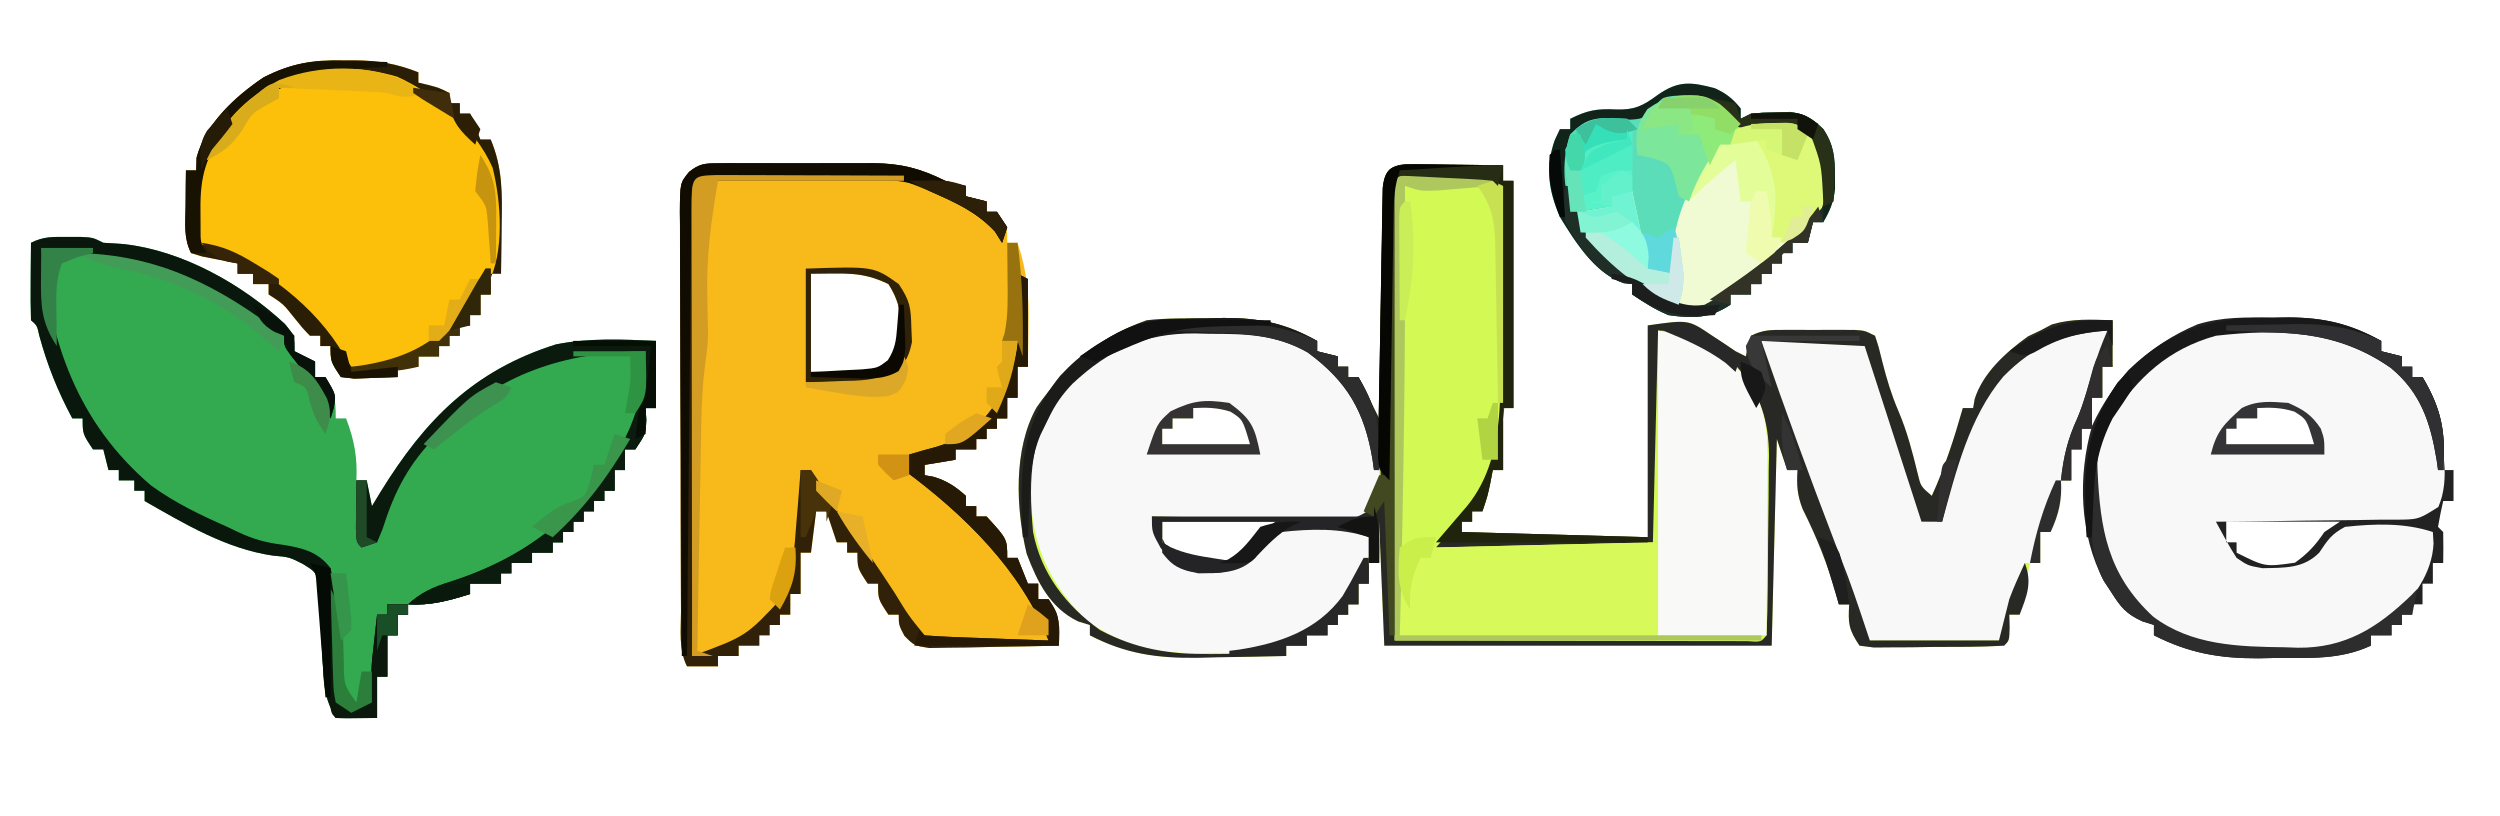 <?xml version="1.0" encoding="UTF-8"?>
<svg version="1.1" xmlns="http://www.w3.org/2000/svg" width="484" height="158">
<path d="M0 0 C0.869 0.01 1.739 0.021 2.634 0.032 C4.046 0.041 4.046 0.041 5.486 0.051 C6.471 0.068 7.456 0.085 8.47 0.102 C9.463 0.111 10.455 0.12 11.478 0.129 C13.934 0.153 16.389 0.186 18.845 0.227 C18.845 1.217 18.845 2.207 18.845 3.227 C19.505 3.227 20.165 3.227 20.845 3.227 C20.845 17.747 20.845 32.267 20.845 47.227 C20.185 47.227 19.525 47.227 18.845 47.227 C18.845 51.187 18.845 55.147 18.845 59.227 C18.185 59.227 17.525 59.227 16.845 59.227 C16.701 59.99 16.556 60.753 16.408 61.54 C15.845 64.227 15.845 64.227 14.845 67.227 C14.185 67.227 13.525 67.227 12.845 67.227 C12.845 67.887 12.845 68.547 12.845 69.227 C12.185 69.227 11.525 69.227 10.845 69.227 C10.845 69.887 10.845 70.547 10.845 71.227 C22.725 71.557 34.605 71.887 46.845 72.227 C46.845 58.697 46.845 45.167 46.845 31.227 C54.714 30.103 54.714 30.103 59.158 33.102 C59.999 33.656 60.841 34.211 61.708 34.782 C62.414 35.259 63.119 35.736 63.845 36.227 C64.505 36.557 65.165 36.887 65.845 37.227 C66.031 36.268 66.031 36.268 66.22 35.29 C66.426 34.609 66.633 33.928 66.845 33.227 C69.221 32.039 70.696 32.098 73.345 32.094 C74.676 32.092 74.676 32.092 76.033 32.09 C76.961 32.094 77.889 32.098 78.845 32.102 C80.237 32.096 80.237 32.096 81.658 32.09 C82.545 32.092 83.431 32.093 84.345 32.094 C85.16 32.095 85.975 32.096 86.814 32.098 C88.845 32.227 88.845 32.227 90.845 33.227 C91.591 35.485 91.591 35.485 92.283 38.352 C93.128 41.656 93.997 44.582 95.345 47.727 C97.05 51.705 98.074 55.675 99.099 59.872 C99.696 62.385 99.696 62.385 101.845 64.227 C104.375 58.686 106.184 53.084 107.845 47.227 C108.505 47.227 109.165 47.227 109.845 47.227 C109.992 46.363 109.992 46.363 110.142 45.481 C111.716 40.437 116.264 36.356 120.47 33.352 C121.254 32.981 122.038 32.61 122.845 32.227 C123.588 31.835 124.33 31.443 125.095 31.04 C129.078 29.863 132.699 30.103 136.845 30.227 C136.845 33.197 136.845 36.167 136.845 39.227 C136.185 39.227 135.525 39.227 134.845 39.227 C134.845 41.207 134.845 43.187 134.845 45.227 C134.185 45.227 133.525 45.227 132.845 45.227 C132.845 47.207 132.845 49.187 132.845 51.227 C132.185 51.227 131.525 51.227 130.845 51.227 C130.845 52.547 130.845 53.867 130.845 55.227 C130.185 55.227 129.525 55.227 128.845 55.227 C128.845 57.207 128.845 59.187 128.845 61.227 C128.185 61.227 127.525 61.227 126.845 61.227 C126.886 61.949 126.928 62.671 126.97 63.415 C126.836 66.434 126.094 68.496 124.845 71.227 C124.185 71.227 123.525 71.227 122.845 71.227 C122.845 73.207 122.845 75.187 122.845 77.227 C122.185 77.227 121.525 77.227 120.845 77.227 C120.701 77.949 120.556 78.671 120.408 79.415 C119.887 82.019 119.366 84.623 118.845 87.227 C118.185 87.227 117.525 87.227 116.845 87.227 C116.876 88.434 116.876 88.434 116.908 89.665 C116.845 92.227 116.845 92.227 115.845 93.227 C111.206 93.509 106.555 93.459 101.908 93.477 C100.594 93.498 99.279 93.518 97.925 93.54 C96.673 93.545 95.421 93.55 94.13 93.555 C92.974 93.565 91.818 93.574 90.627 93.583 C89.25 93.407 89.25 93.407 87.845 93.227 C85.693 89.999 85.644 88.943 85.845 85.227 C85.185 85.227 84.525 85.227 83.845 85.227 C83.687 84.633 83.528 84.039 83.365 83.426 C81.712 77.553 79.566 72.226 76.833 66.77 C75.781 64.061 75.654 62.106 75.845 59.227 C75.185 59.227 74.525 59.227 73.845 59.227 C72.855 56.257 72.855 56.257 71.845 53.227 C71.515 66.427 71.185 79.627 70.845 93.227 C46.095 93.227 21.345 93.227 -4.155 93.227 C-4.485 85.307 -4.815 77.387 -5.155 69.227 C-5.155 69.887 -5.155 70.547 -5.155 71.227 C-5.155 73.227 -5.155 75.227 -5.155 77.227 C-5.815 77.227 -6.475 77.227 -7.155 77.227 C-7.155 78.547 -7.155 79.867 -7.155 81.227 C-7.815 81.227 -8.475 81.227 -9.155 81.227 C-9.155 82.547 -9.155 83.867 -9.155 85.227 C-9.815 85.227 -10.475 85.227 -11.155 85.227 C-11.155 85.887 -11.155 86.547 -11.155 87.227 C-11.815 87.227 -12.475 87.227 -13.155 87.227 C-13.155 87.887 -13.155 88.547 -13.155 89.227 C-13.815 89.227 -14.475 89.227 -15.155 89.227 C-15.155 89.887 -15.155 90.547 -15.155 91.227 C-16.475 91.227 -17.795 91.227 -19.155 91.227 C-19.155 91.887 -19.155 92.547 -19.155 93.227 C-20.475 93.227 -21.795 93.227 -23.155 93.227 C-23.155 93.887 -23.155 94.547 -23.155 95.227 C-27.613 95.344 -32.071 95.415 -36.53 95.477 C-37.781 95.511 -39.033 95.544 -40.323 95.579 C-48.144 95.661 -54.171 94.842 -61.155 91.227 C-61.155 90.567 -61.155 89.907 -61.155 89.227 C-61.897 89 -62.64 88.773 -63.405 88.54 C-68.849 85.941 -71.325 80.894 -73.389 75.438 C-75.486 66.643 -75.997 55.194 -71.479 47.11 C-65.807 39.046 -59.533 33.537 -50.155 30.227 C-46.246 29.795 -42.335 29.857 -38.405 29.852 C-37.358 29.828 -36.311 29.803 -35.233 29.778 C-28.31 29.752 -23.21 30.834 -17.155 34.227 C-17.155 34.887 -17.155 35.547 -17.155 36.227 C-15.835 36.557 -14.515 36.887 -13.155 37.227 C-13.155 37.887 -13.155 38.547 -13.155 39.227 C-12.495 39.227 -11.835 39.227 -11.155 39.227 C-11.155 39.887 -11.155 40.547 -11.155 41.227 C-10.495 41.227 -9.835 41.227 -9.155 41.227 C-7.835 43.867 -6.515 46.507 -5.155 49.227 C-5.135 47.814 -5.115 46.4 -5.095 44.944 C-5.019 39.715 -4.93 34.486 -4.837 29.256 C-4.799 26.99 -4.764 24.724 -4.733 22.458 C-4.687 19.207 -4.629 15.955 -4.569 12.704 C-4.557 11.686 -4.546 10.668 -4.534 9.62 C-4.514 8.679 -4.494 7.738 -4.474 6.769 C-4.46 5.938 -4.447 5.108 -4.433 4.252 C-4.023 1.266 -2.979 0.314 0 0 Z M66.845 39.227 C67.845 42.227 67.845 42.227 67.845 42.227 Z M68.845 43.227 C69.845 46.227 69.845 46.227 69.845 46.227 Z M-41.155 47.227 C-41.155 47.887 -41.155 48.547 -41.155 49.227 C-42.475 49.227 -43.795 49.227 -45.155 49.227 C-45.155 49.887 -45.155 50.547 -45.155 51.227 C-45.815 51.227 -46.475 51.227 -47.155 51.227 C-47.155 52.217 -47.155 53.207 -47.155 54.227 C-41.545 54.227 -35.935 54.227 -30.155 54.227 C-31.566 49.407 -31.566 49.407 -33.967 47.915 C-36.467 47.129 -38.55 47.082 -41.155 47.227 Z M-47.155 69.227 C-47.155 70.547 -47.155 71.867 -47.155 73.227 C-43.355 75.839 -40.665 77.642 -35.967 77.29 C-31.592 76.07 -30.596 74.934 -28.155 71.227 C-27.165 70.567 -26.175 69.907 -25.155 69.227 C-32.415 69.227 -39.675 69.227 -47.155 69.227 Z " fill="#D3F955" transform="translate(272.155,31.773)"/>
<path d="M0 0 C0.798 -0.009 1.596 -0.019 2.418 -0.029 C3.707 -0.02 3.707 -0.02 5.022 -0.01 C5.912 -0.013 6.801 -0.016 7.717 -0.019 C9.6 -0.021 11.483 -0.015 13.366 -0.003 C16.232 0.013 19.097 -0.003 21.964 -0.022 C23.796 -0.02 25.628 -0.016 27.46 -0.01 C28.311 -0.016 29.163 -0.022 30.04 -0.029 C35.464 0.035 39.147 0.974 44.007 3.388 C45.33 3.761 46.659 4.119 48.007 4.388 C48.007 5.048 48.007 5.708 48.007 6.388 C49.327 6.718 50.647 7.048 52.007 7.388 C52.007 8.048 52.007 8.708 52.007 9.388 C52.667 9.388 53.327 9.388 54.007 9.388 C56.007 12.388 56.007 12.388 56.007 15.388 C56.667 15.388 57.327 15.388 58.007 15.388 C59.852 20.859 60.26 25.576 60.132 31.326 C60.123 32.105 60.114 32.884 60.104 33.687 C60.081 35.588 60.045 37.488 60.007 39.388 C59.347 39.388 58.687 39.388 58.007 39.388 C58.007 41.368 58.007 43.348 58.007 45.388 C57.347 45.388 56.687 45.388 56.007 45.388 C56.007 46.708 56.007 48.028 56.007 49.388 C55.347 49.388 54.687 49.388 54.007 49.388 C54.007 50.048 54.007 50.708 54.007 51.388 C53.347 51.388 52.687 51.388 52.007 51.388 C52.007 52.048 52.007 52.708 52.007 53.388 C51.347 53.388 50.687 53.388 50.007 53.388 C50.007 54.048 50.007 54.708 50.007 55.388 C48.687 55.388 47.367 55.388 46.007 55.388 C46.007 56.048 46.007 56.708 46.007 57.388 C43.037 57.883 43.037 57.883 40.007 58.388 C40.007 59.048 40.007 59.708 40.007 60.388 C40.584 60.491 41.162 60.594 41.757 60.701 C44.363 61.497 45.98 62.579 48.007 64.388 C48.007 65.048 48.007 65.708 48.007 66.388 C48.667 66.388 49.327 66.388 50.007 66.388 C50.007 67.048 50.007 67.708 50.007 68.388 C50.667 68.388 51.327 68.388 52.007 68.388 C56.007 72.741 56.007 72.741 56.007 76.388 C56.667 76.388 57.327 76.388 58.007 76.388 C58.667 78.038 59.327 79.688 60.007 81.388 C60.667 81.388 61.327 81.388 62.007 81.388 C62.007 82.378 62.007 83.368 62.007 84.388 C62.667 84.388 63.327 84.388 64.007 84.388 C66.297 87.823 66.185 89.374 66.007 93.388 C62.074 93.487 58.142 93.56 54.209 93.608 C52.213 93.638 50.219 93.689 48.224 93.74 C46.343 93.759 46.343 93.759 44.425 93.779 C42.689 93.81 42.689 93.81 40.918 93.842 C38.007 93.388 38.007 93.388 36.106 91.489 C35.007 89.388 35.007 89.388 35.007 87.388 C34.347 87.388 33.687 87.388 33.007 87.388 C31.007 84.388 31.007 84.388 31.007 81.388 C30.347 81.388 29.687 81.388 29.007 81.388 C27.007 78.388 27.007 78.388 27.007 75.388 C26.347 75.388 25.687 75.388 25.007 75.388 C25.007 74.728 25.007 74.068 25.007 73.388 C24.347 73.388 23.687 73.388 23.007 73.388 C22.017 70.418 22.017 70.418 21.007 67.388 C20.347 67.388 19.687 67.388 19.007 67.388 C18.677 70.028 18.347 72.668 18.007 75.388 C17.347 75.388 16.687 75.388 16.007 75.388 C16.007 78.028 16.007 80.668 16.007 83.388 C15.347 83.388 14.687 83.388 14.007 83.388 C14.007 84.708 14.007 86.028 14.007 87.388 C13.347 87.388 12.687 87.388 12.007 87.388 C12.007 88.048 12.007 88.708 12.007 89.388 C11.347 89.388 10.687 89.388 10.007 89.388 C10.007 90.048 10.007 90.708 10.007 91.388 C9.347 91.388 8.687 91.388 8.007 91.388 C8.007 92.048 8.007 92.708 8.007 93.388 C6.687 93.388 5.367 93.388 4.007 93.388 C4.007 94.048 4.007 94.708 4.007 95.388 C2.687 95.388 1.367 95.388 0.007 95.388 C0.007 96.048 0.007 96.708 0.007 97.388 C-1.973 97.388 -3.953 97.388 -5.993 97.388 C-7.646 94.083 -7.15 90.397 -7.154 86.763 C-7.162 85.424 -7.162 85.424 -7.169 84.058 C-7.184 81.096 -7.191 78.135 -7.196 75.173 C-7.202 73.121 -7.208 71.068 -7.214 69.015 C-7.224 64.709 -7.23 60.402 -7.233 56.095 C-7.239 50.569 -7.263 45.043 -7.291 39.517 C-7.31 35.276 -7.315 31.036 -7.317 26.796 C-7.32 24.758 -7.328 22.72 -7.341 20.682 C-7.358 17.835 -7.356 14.989 -7.35 12.142 C-7.359 11.296 -7.368 10.45 -7.378 9.578 C-7.336 3.807 -7.336 3.807 -5.587 1.672 C-3.592 0.065 -2.541 0.009 0 0 Z M18.007 21.388 C18.007 27.658 18.007 33.928 18.007 40.388 C20.069 40.471 22.132 40.553 24.257 40.638 C25.417 40.685 26.577 40.731 27.772 40.779 C31.057 40.647 31.057 40.647 33.405 38.654 C35.204 36.109 35.498 34.962 35.382 31.888 C35.369 31.135 35.356 30.383 35.343 29.607 C34.97 27.144 34.337 25.491 33.007 23.388 C27.724 20.811 24.321 21.388 18.007 21.388 Z " fill="#F8BA1A" transform="translate(138.993,31.612)"/>
<path d="M0 0 C0.887 -0.003 1.774 -0.005 2.688 -0.008 C5 0.125 5 0.125 7 1.125 C8.279 1.208 9.557 1.29 10.875 1.375 C22.213 2.574 33.916 9.161 42.188 16.875 C44 19.125 44 19.125 44 22.125 C45.32 22.785 46.64 23.445 48 24.125 C48 25.115 48 26.105 48 27.125 C48.66 27.125 49.32 27.125 50 27.125 C51.765 30.213 52 31.358 52 35.125 C52.66 35.125 53.32 35.125 54 35.125 C55.591 39.302 56.213 42.657 56 47.125 C56.66 47.125 57.32 47.125 58 47.125 C58.495 49.6 58.495 49.6 59 52.125 C59.557 51.207 60.114 50.289 60.688 49.344 C69.258 35.455 78.625 25.857 94.617 20.805 C101.033 19.516 107.491 19.828 114 20.125 C114 24.415 114 28.705 114 33.125 C113.34 33.125 112.68 33.125 112 33.125 C112.041 33.888 112.082 34.651 112.125 35.438 C112 38.125 112 38.125 110 41.125 C109.34 41.125 108.68 41.125 108 41.125 C108 42.445 108 43.765 108 45.125 C107.34 45.125 106.68 45.125 106 45.125 C106 46.445 106 47.765 106 49.125 C105.34 49.125 104.68 49.125 104 49.125 C104 49.785 104 50.445 104 51.125 C103.34 51.125 102.68 51.125 102 51.125 C102 51.785 102 52.445 102 53.125 C101.34 53.125 100.68 53.125 100 53.125 C100 53.785 100 54.445 100 55.125 C99.34 55.125 98.68 55.125 98 55.125 C98 55.785 98 56.445 98 57.125 C97.34 57.125 96.68 57.125 96 57.125 C96 57.785 96 58.445 96 59.125 C95.34 59.125 94.68 59.125 94 59.125 C94 59.785 94 60.445 94 61.125 C92.68 61.125 91.36 61.125 90 61.125 C90 61.785 90 62.445 90 63.125 C88.68 63.125 87.36 63.125 86 63.125 C86 63.785 86 64.445 86 65.125 C85.34 65.125 84.68 65.125 84 65.125 C84 65.785 84 66.445 84 67.125 C82.02 67.125 80.04 67.125 78 67.125 C78 67.785 78 68.445 78 69.125 C73.88 70.417 70.332 71.388 66 71.125 C66 71.785 66 72.445 66 73.125 C65.34 73.125 64.68 73.125 64 73.125 C64 74.445 64 75.765 64 77.125 C63.34 77.125 62.68 77.125 62 77.125 C62 79.765 62 82.405 62 85.125 C61.34 85.125 60.68 85.125 60 85.125 C60 87.765 60 90.405 60 93.125 C57.36 93.125 54.72 93.125 52 93.125 C50.096 89.882 49.704 87.326 49.543 83.59 C49.482 82.533 49.421 81.477 49.357 80.389 C49.244 78.168 49.142 75.946 49.053 73.725 C48.988 72.67 48.923 71.614 48.855 70.527 C48.788 69.081 48.788 69.081 48.719 67.605 C48.203 64.912 48.203 64.912 45.646 63.315 C42.99 61.971 42.99 61.971 39.812 61.688 C30.761 60.352 22.852 55.603 15 51.125 C15 50.465 15 49.805 15 49.125 C14.34 49.125 13.68 49.125 13 49.125 C13 48.465 13 47.805 13 47.125 C12.01 47.125 11.02 47.125 10 47.125 C10 46.465 10 45.805 10 45.125 C9.34 45.125 8.68 45.125 8 45.125 C7.67 43.805 7.34 42.485 7 41.125 C6.34 41.125 5.68 41.125 5 41.125 C3 38.125 3 38.125 3 35.125 C2.34 35.125 1.68 35.125 1 35.125 C-1.818 29.878 -3.816 24.875 -5.387 19.129 C-5.822 17.147 -5.822 17.147 -7 16.125 C-7.073 13.595 -7.092 11.092 -7.062 8.562 C-7.058 7.852 -7.053 7.141 -7.049 6.408 C-7.037 4.647 -7.019 2.886 -7 1.125 C-4.512 -0.119 -2.773 -0.008 0 0 Z " fill="#33A950" transform="translate(13,45.875)"/>
<path d="M0 0 C1.029 -0.015 2.057 -0.031 3.117 -0.047 C9.939 -0.012 15.026 1.189 21 4.5 C21 5.16 21 5.82 21 6.5 C22.32 6.83 23.64 7.16 25 7.5 C25 8.16 25 8.82 25 9.5 C25.66 9.5 26.32 9.5 27 9.5 C27 10.16 27 10.82 27 11.5 C27.66 11.5 28.32 11.5 29 11.5 C32.716 17.771 33.534 22.255 33 29.5 C33.66 29.5 34.32 29.5 35 29.5 C35 31.48 35 33.46 35 35.5 C34.34 35.5 33.68 35.5 33 35.5 C32.618 37.156 32.286 38.825 32 40.5 C32.33 40.83 32.66 41.16 33 41.5 C33.041 43.5 33.043 45.5 33 47.5 C32.34 47.5 31.68 47.5 31 47.5 C31 48.82 31 50.14 31 51.5 C30.34 51.5 29.68 51.5 29 51.5 C29 52.82 29 54.14 29 55.5 C28.34 55.5 27.68 55.5 27 55.5 C27 56.16 27 56.82 27 57.5 C26.34 57.5 25.68 57.5 25 57.5 C25 58.16 25 58.82 25 59.5 C24.34 59.5 23.68 59.5 23 59.5 C23 60.16 23 60.82 23 61.5 C21.68 61.5 20.36 61.5 19 61.5 C19 62.16 19 62.82 19 63.5 C13.039 66.25 7.271 65.868 0.812 65.875 C-0.369 65.899 -1.55 65.924 -2.768 65.949 C-10.356 65.974 -16.21 64.938 -23 61.5 C-23 60.84 -23 60.18 -23 59.5 C-23.759 59.258 -24.519 59.015 -25.301 58.766 C-28.396 57.314 -29.376 56.106 -31.188 53.25 C-31.676 52.502 -32.165 51.755 -32.668 50.984 C-37.456 42.053 -37.759 30.6 -34.973 20.938 C-30.695 11.646 -23.951 5.295 -14.589 1.303 C-9.778 -0.189 -4.997 -0.075 0 0 Z M-3 17.5 C-3 18.16 -3 18.82 -3 19.5 C-4.32 19.5 -5.64 19.5 -7 19.5 C-7 20.16 -7 20.82 -7 21.5 C-7.66 21.5 -8.32 21.5 -9 21.5 C-9 22.49 -9 23.48 -9 24.5 C-3.39 24.5 2.22 24.5 8 24.5 C6.588 19.68 6.588 19.68 4.188 18.188 C1.688 17.402 -0.395 17.355 -3 17.5 Z M-9 39.5 C-9 40.82 -9 42.14 -9 43.5 C-8.34 43.5 -7.68 43.5 -7 43.5 C-7 44.16 -7 44.82 -7 45.5 C-1.493 48.264 -1.493 48.264 4.312 47.438 C6.86 45.601 8.261 44.067 10 41.5 C10.99 40.84 11.98 40.18 13 39.5 C5.74 39.5 -1.52 39.5 -9 39.5 Z " fill="#F8F8F8" transform="translate(440,61.5)"/>
<path d="M0 0 C0.964 -0.016 1.927 -0.032 2.92 -0.049 C12.382 -0.055 19.084 2.847 26.062 9.312 C31.231 15.382 32.591 22.094 33.293 29.863 C32.988 33.107 32.495 34.107 30.062 36.312 C26.978 36.89 23.929 36.776 20.801 36.703 C19.895 36.697 18.989 36.692 18.056 36.686 C15.162 36.664 12.269 36.613 9.375 36.562 C7.413 36.542 5.452 36.524 3.49 36.508 C-1.319 36.464 -6.128 36.395 -10.938 36.312 C-10.323 37.617 -9.701 38.917 -9.074 40.215 C-8.728 40.939 -8.382 41.664 -8.026 42.41 C-7.012 44.489 -7.012 44.489 -4.75 45.875 C-0.637 46.515 3.064 46.59 7.062 45.312 C9.211 43.49 10.443 41.669 12.062 39.312 C15.004 37.842 17.665 38.142 20.938 38.125 C22.172 38.111 23.407 38.097 24.68 38.082 C27.803 38.295 29.463 38.66 32.062 40.312 C30.596 47.543 26.544 53.721 20.438 57.812 C18.999 58.68 17.542 59.517 16.062 60.312 C15.463 60.659 14.863 61.006 14.245 61.364 C10.054 63.186 5.441 62.682 0.938 62.688 C-0.058 62.712 -1.053 62.736 -2.078 62.762 C-10.335 62.794 -16.976 61.149 -23.742 56.305 C-32.04 47.819 -34.589 40.273 -34.479 28.575 C-34.074 19.356 -30.374 12.917 -23.629 6.711 C-16.348 0.691 -9.124 -0.03 0 0 Z M-2.938 15.312 C-2.938 15.973 -2.938 16.633 -2.938 17.312 C-4.258 17.312 -5.577 17.312 -6.938 17.312 C-6.938 17.973 -6.938 18.633 -6.938 19.312 C-7.598 19.312 -8.258 19.312 -8.938 19.312 C-8.938 20.302 -8.938 21.293 -8.938 22.312 C-3.328 22.312 2.283 22.312 8.062 22.312 C6.651 17.493 6.651 17.493 4.25 16 C1.751 15.214 -0.332 15.168 -2.938 15.312 Z " fill="#F8F8F8" transform="translate(233.938,63.688)"/>
<path d="M0 0 C0.729 -0.003 1.458 -0.006 2.209 -0.01 C6.653 0.034 10.254 0.654 14.438 2.312 C14.438 2.973 14.438 3.632 14.438 4.312 C15.366 4.529 15.366 4.529 16.312 4.75 C18.438 5.312 18.438 5.312 20.438 6.312 C20.438 6.973 20.438 7.633 20.438 8.312 C21.098 8.312 21.758 8.312 22.438 8.312 C22.438 8.973 22.438 9.633 22.438 10.312 C23.098 10.312 23.758 10.312 24.438 10.312 C25.098 11.963 25.758 13.613 26.438 15.312 C27.098 15.312 27.758 15.312 28.438 15.312 C30.762 20.823 30.671 25.824 30.562 31.688 C30.553 32.614 30.544 33.541 30.535 34.496 C30.512 36.769 30.479 39.04 30.438 41.312 C29.777 41.312 29.117 41.312 28.438 41.312 C28.438 42.633 28.438 43.953 28.438 45.312 C27.777 45.312 27.117 45.312 26.438 45.312 C26.438 46.633 26.438 47.953 26.438 49.312 C25.777 49.312 25.117 49.312 24.438 49.312 C24.438 49.972 24.438 50.633 24.438 51.312 C23.777 51.312 23.117 51.312 22.438 51.312 C22.438 51.972 22.438 52.633 22.438 53.312 C21.777 53.312 21.117 53.312 20.438 53.312 C20.438 53.972 20.438 54.633 20.438 55.312 C19.777 55.312 19.117 55.312 18.438 55.312 C18.438 55.972 18.438 56.633 18.438 57.312 C17.117 57.312 15.797 57.312 14.438 57.312 C14.438 57.972 14.438 58.633 14.438 59.312 C13.117 59.312 11.797 59.312 10.438 59.312 C10.438 59.972 10.438 60.633 10.438 61.312 C8.647 61.393 6.855 61.452 5.062 61.5 C3.566 61.552 3.566 61.552 2.039 61.605 C1.181 61.509 0.322 61.412 -0.562 61.312 C-2.562 58.312 -2.562 58.312 -2.562 55.312 C-3.223 55.312 -3.882 55.312 -4.562 55.312 C-4.562 54.653 -4.562 53.992 -4.562 53.312 C-5.223 53.312 -5.883 53.312 -6.562 53.312 C-8 51.816 -8 51.816 -9.562 49.875 C-11.708 47.161 -11.708 47.161 -14.562 45.312 C-14.562 44.653 -14.562 43.992 -14.562 43.312 C-15.553 43.312 -16.543 43.312 -17.562 43.312 C-17.562 42.653 -17.562 41.992 -17.562 41.312 C-18.552 41.312 -19.543 41.312 -20.562 41.312 C-20.562 40.653 -20.562 39.992 -20.562 39.312 C-21.52 39.131 -21.52 39.131 -22.496 38.945 C-23.322 38.778 -24.149 38.61 -25 38.438 C-25.824 38.275 -26.647 38.113 -27.496 37.945 C-28.178 37.736 -28.86 37.528 -29.562 37.312 C-31.064 34.309 -30.655 31.522 -30.625 28.188 C-30.616 26.906 -30.607 25.625 -30.598 24.305 C-30.586 23.317 -30.574 22.33 -30.562 21.312 C-29.902 21.312 -29.242 21.312 -28.562 21.312 C-28.542 20.488 -28.521 19.663 -28.5 18.812 C-26.743 12.254 -21.105 7.054 -15.562 3.312 C-10.166 0.57 -6.013 -0.134 0 0 Z " fill="#FCBF0A" transform="translate(66.562,11.688)"/>
<path d="M0 0 C-0.78 4.48 -2.077 8.734 -3.438 13.062 C-3.655 13.77 -3.872 14.477 -4.096 15.205 C-4.96 17.969 -5.813 20.633 -7.129 23.219 C-8.17 25.348 -8.337 27.081 -8.5 29.438 C-8.819 32.951 -9.447 35.79 -11 39 C-11.66 39 -12.32 39 -13 39 C-13 40.98 -13 42.96 -13 45 C-13.99 45 -14.98 45 -16 45 C-16.193 45.58 -16.387 46.16 -16.586 46.758 C-18.057 51.172 -19.529 55.586 -21 60 C-29.25 60 -37.5 60 -46 60 C-51.402 47.845 -56.195 35.657 -60.519 23.089 C-62.297 17.937 -64.178 12.868 -66.371 7.875 C-67 6 -67 6 -67 2 C-60.4 2 -53.8 2 -47 2 C-45.001 6.665 -43.263 11.014 -41.738 15.809 C-41.342 17.049 -40.946 18.29 -40.537 19.568 C-40.129 20.858 -39.721 22.148 -39.312 23.438 C-38.893 24.755 -38.473 26.072 -38.053 27.389 C-37.032 30.591 -36.015 33.795 -35 37 C-34.34 37 -33.68 37 -33 37 C-32.758 36.178 -32.515 35.355 -32.266 34.508 C-31.211 30.994 -30.114 27.496 -29 24 C-28.723 23.096 -28.446 22.193 -28.16 21.262 C-25.288 12.963 -19.678 5.711 -11.938 1.375 C-7.898 -0.364 -4.346 -0.31 0 0 Z " fill="#F8F8F8" transform="translate(408,64)"/>
<path d="M0 0 C2.2 1.007 3.463 2.03 4.98 3.906 C4.98 4.566 4.98 5.226 4.98 5.906 C5.64 5.576 6.3 5.246 6.98 4.906 C9.223 4.703 9.223 4.703 11.855 4.656 C13.151 4.618 13.151 4.618 14.473 4.578 C17.521 4.977 18.776 5.788 20.98 7.906 C22.963 10.918 23.252 13.336 23.23 16.906 C23.238 18.175 23.238 18.175 23.246 19.469 C22.966 22.041 22.275 23.687 20.98 25.906 C20.32 25.906 19.66 25.906 18.98 25.906 C18.65 27.226 18.32 28.546 17.98 29.906 C16.99 29.906 16 29.906 14.98 29.906 C14.98 30.566 14.98 31.226 14.98 31.906 C14.32 31.906 13.66 31.906 12.98 31.906 C12.98 32.566 12.98 33.226 12.98 33.906 C12.32 33.906 11.66 33.906 10.98 33.906 C10.98 34.566 10.98 35.226 10.98 35.906 C10.32 35.906 9.66 35.906 8.98 35.906 C8.98 36.566 8.98 37.226 8.98 37.906 C8.32 37.906 7.66 37.906 6.98 37.906 C6.98 38.566 6.98 39.226 6.98 39.906 C5.66 39.906 4.34 39.906 2.98 39.906 C2.98 40.566 2.98 41.226 2.98 41.906 C-1.063 44.602 -4.268 44.582 -9.02 43.906 C-11.635 42.811 -13.657 41.515 -16.02 39.906 C-16.02 39.246 -16.02 38.586 -16.02 37.906 C-16.855 37.813 -16.855 37.813 -17.707 37.719 C-23.244 35.773 -27.047 29.788 -30.02 24.906 C-32.227 19.757 -32.882 15.386 -31.02 10.031 C-30.69 9.33 -30.36 8.629 -30.02 7.906 C-29.36 7.906 -28.7 7.906 -28.02 7.906 C-28.02 7.246 -28.02 6.586 -28.02 5.906 C-24.763 4.278 -22.91 3.912 -19.207 4.094 C-15.599 4.236 -13.966 3.413 -11.082 1.281 C-7.072 -1.524 -4.615 -1.241 0 0 Z " fill="#5BDDBA" transform="translate(332.02,17.094)"/>
<path d="M0 0 C0.869 0.01 1.739 0.021 2.634 0.032 C4.046 0.041 4.046 0.041 5.486 0.051 C6.471 0.068 7.456 0.085 8.47 0.102 C9.463 0.111 10.455 0.12 11.478 0.129 C13.934 0.153 16.389 0.186 18.845 0.227 C18.845 1.217 18.845 2.207 18.845 3.227 C19.505 3.227 20.165 3.227 20.845 3.227 C20.845 17.747 20.845 32.267 20.845 47.227 C20.185 47.227 19.525 47.227 18.845 47.227 C18.845 51.187 18.845 55.147 18.845 59.227 C18.185 59.227 17.525 59.227 16.845 59.227 C16.701 59.99 16.556 60.753 16.408 61.54 C15.845 64.227 15.845 64.227 14.845 67.227 C14.185 67.227 13.525 67.227 12.845 67.227 C12.845 67.887 12.845 68.547 12.845 69.227 C12.185 69.227 11.525 69.227 10.845 69.227 C10.845 69.887 10.845 70.547 10.845 71.227 C22.725 71.557 34.605 71.887 46.845 72.227 C46.845 58.697 46.845 45.167 46.845 31.227 C54.714 30.103 54.714 30.103 59.158 33.102 C59.999 33.656 60.841 34.211 61.708 34.782 C62.414 35.259 63.119 35.736 63.845 36.227 C64.505 36.557 65.165 36.887 65.845 37.227 C66.031 36.268 66.031 36.268 66.22 35.29 C66.426 34.609 66.633 33.928 66.845 33.227 C69.221 32.039 70.696 32.098 73.345 32.094 C74.676 32.092 74.676 32.092 76.033 32.09 C76.961 32.094 77.889 32.098 78.845 32.102 C80.237 32.096 80.237 32.096 81.658 32.09 C82.545 32.092 83.431 32.093 84.345 32.094 C85.16 32.095 85.975 32.096 86.814 32.098 C88.845 32.227 88.845 32.227 90.845 33.227 C91.591 35.485 91.591 35.485 92.283 38.352 C93.128 41.656 93.997 44.582 95.345 47.727 C97.05 51.705 98.074 55.675 99.099 59.872 C99.696 62.385 99.696 62.385 101.845 64.227 C104.375 58.686 106.184 53.084 107.845 47.227 C108.505 47.227 109.165 47.227 109.845 47.227 C109.992 46.363 109.992 46.363 110.142 45.481 C111.716 40.437 116.264 36.356 120.47 33.352 C121.254 32.981 122.038 32.61 122.845 32.227 C123.588 31.835 124.33 31.443 125.095 31.04 C129.078 29.863 132.699 30.103 136.845 30.227 C136.845 33.197 136.845 36.167 136.845 39.227 C136.185 39.227 135.525 39.227 134.845 39.227 C134.845 41.207 134.845 43.187 134.845 45.227 C134.185 45.227 133.525 45.227 132.845 45.227 C132.845 47.207 132.845 49.187 132.845 51.227 C132.185 51.227 131.525 51.227 130.845 51.227 C130.845 52.547 130.845 53.867 130.845 55.227 C130.185 55.227 129.525 55.227 128.845 55.227 C128.845 57.207 128.845 59.187 128.845 61.227 C128.185 61.227 127.525 61.227 126.845 61.227 C127.296 56.807 128.155 53.216 130.021 49.184 C131.339 46.054 132.206 42.798 133.15 39.54 C133.903 37.034 134.805 34.628 135.845 32.227 C127.399 32.83 121.653 35.034 115.658 41.165 C109.03 49.065 106.559 59.453 103.845 69.227 C102.525 69.227 101.205 69.227 99.845 69.227 C94.4 52.397 94.4 52.397 88.845 35.227 C82.245 34.897 75.645 34.567 68.845 34.227 C73.334 47.294 78.072 60.24 83.024 73.136 C83.701 74.904 83.701 74.904 84.392 76.708 C84.793 77.748 85.193 78.789 85.606 79.861 C87.111 83.95 88.467 88.093 89.845 92.227 C98.095 92.227 106.345 92.227 114.845 92.227 C115.505 89.587 116.165 86.947 116.845 84.227 C117.733 81.817 118.773 79.566 119.845 77.227 C121.312 81.042 120.279 83.517 118.845 87.227 C118.185 87.227 117.525 87.227 116.845 87.227 C116.876 88.434 116.876 88.434 116.908 89.665 C116.845 92.227 116.845 92.227 115.845 93.227 C111.206 93.509 106.555 93.459 101.908 93.477 C100.594 93.498 99.279 93.518 97.925 93.54 C96.673 93.545 95.421 93.55 94.13 93.555 C92.974 93.565 91.818 93.574 90.627 93.583 C89.25 93.407 89.25 93.407 87.845 93.227 C85.693 89.999 85.644 88.943 85.845 85.227 C85.185 85.227 84.525 85.227 83.845 85.227 C83.687 84.633 83.528 84.039 83.365 83.426 C81.712 77.553 79.566 72.226 76.833 66.77 C75.781 64.061 75.654 62.106 75.845 59.227 C75.185 59.227 74.525 59.227 73.845 59.227 C72.855 56.257 72.855 56.257 71.845 53.227 C71.515 66.427 71.185 79.627 70.845 93.227 C46.095 93.227 21.345 93.227 -4.155 93.227 C-4.485 85.307 -4.815 77.387 -5.155 69.227 C-5.155 69.887 -5.155 70.547 -5.155 71.227 C-5.155 73.227 -5.155 75.227 -5.155 77.227 C-5.815 77.227 -6.475 77.227 -7.155 77.227 C-7.155 78.547 -7.155 79.867 -7.155 81.227 C-7.815 81.227 -8.475 81.227 -9.155 81.227 C-9.155 82.547 -9.155 83.867 -9.155 85.227 C-9.815 85.227 -10.475 85.227 -11.155 85.227 C-11.155 85.887 -11.155 86.547 -11.155 87.227 C-11.815 87.227 -12.475 87.227 -13.155 87.227 C-13.155 87.887 -13.155 88.547 -13.155 89.227 C-13.815 89.227 -14.475 89.227 -15.155 89.227 C-15.155 89.887 -15.155 90.547 -15.155 91.227 C-16.475 91.227 -17.795 91.227 -19.155 91.227 C-19.155 91.887 -19.155 92.547 -19.155 93.227 C-20.475 93.227 -21.795 93.227 -23.155 93.227 C-23.155 93.887 -23.155 94.547 -23.155 95.227 C-27.613 95.344 -32.071 95.415 -36.53 95.477 C-37.781 95.511 -39.033 95.544 -40.323 95.579 C-48.144 95.661 -54.171 94.842 -61.155 91.227 C-61.155 90.567 -61.155 89.907 -61.155 89.227 C-61.897 89 -62.64 88.773 -63.405 88.54 C-68.849 85.941 -71.325 80.894 -73.389 75.438 C-75.486 66.643 -75.997 55.194 -71.479 47.11 C-65.807 39.046 -59.533 33.537 -50.155 30.227 C-46.246 29.795 -42.335 29.857 -38.405 29.852 C-37.358 29.828 -36.311 29.803 -35.233 29.778 C-28.31 29.752 -23.21 30.834 -17.155 34.227 C-17.155 34.887 -17.155 35.547 -17.155 36.227 C-15.835 36.557 -14.515 36.887 -13.155 37.227 C-13.155 37.887 -13.155 38.547 -13.155 39.227 C-12.495 39.227 -11.835 39.227 -11.155 39.227 C-11.155 39.887 -11.155 40.547 -11.155 41.227 C-10.495 41.227 -9.835 41.227 -9.155 41.227 C-7.835 43.867 -6.515 46.507 -5.155 49.227 C-5.135 47.814 -5.115 46.4 -5.095 44.944 C-5.019 39.715 -4.93 34.486 -4.837 29.256 C-4.799 26.99 -4.764 24.724 -4.733 22.458 C-4.687 19.207 -4.629 15.955 -4.569 12.704 C-4.557 11.686 -4.546 10.668 -4.534 9.62 C-4.514 8.679 -4.494 7.738 -4.474 6.769 C-4.46 5.938 -4.447 5.108 -4.433 4.252 C-4.023 1.266 -2.979 0.314 0 0 Z M-2.155 3.227 C-2.25 5.996 -2.28 8.741 -2.268 11.51 C-2.268 12.379 -2.269 13.247 -2.269 14.141 C-2.268 17.025 -2.26 19.909 -2.252 22.793 C-2.251 24.787 -2.249 26.781 -2.248 28.775 C-2.244 34.035 -2.234 39.294 -2.223 44.553 C-2.213 49.915 -2.209 55.277 -2.204 60.639 C-2.193 71.168 -2.176 81.698 -2.155 92.227 C7.085 92.25 16.325 92.268 25.565 92.279 C29.855 92.284 34.145 92.291 38.435 92.302 C42.572 92.313 46.709 92.319 50.845 92.322 C52.427 92.324 54.009 92.327 55.591 92.333 C57.798 92.34 60.006 92.341 62.214 92.341 C64.103 92.344 64.103 92.344 66.03 92.347 C68.749 92.549 68.749 92.549 69.845 91.227 C69.984 88.218 70.058 85.234 70.083 82.223 C70.096 80.855 70.096 80.855 70.108 79.46 C70.122 77.522 70.133 75.584 70.14 73.647 C70.158 70.701 70.201 67.756 70.246 64.811 C70.256 62.928 70.264 61.044 70.271 59.161 C70.297 57.849 70.297 57.849 70.324 56.511 C70.3 49.694 68.621 44.453 64.134 39.239 C59.292 35.386 55.262 32.227 48.845 32.227 C48.515 45.757 48.185 59.287 47.845 73.227 C27.055 73.722 27.055 73.722 5.845 74.227 C8.155 71.587 10.465 68.947 12.845 66.227 C21.077 55.252 19.032 40.668 19.031 27.563 C19.033 24.64 19.051 21.718 19.07 18.795 C19.073 16.938 19.075 15.081 19.076 13.223 C19.083 12.349 19.09 11.475 19.097 10.575 C19.304 5.92 19.304 5.92 16.845 2.227 C14.926 1.934 14.926 1.934 12.748 1.997 C11.546 1.999 11.546 1.999 10.32 2.002 C9.483 2.015 8.645 2.027 7.783 2.04 C6.521 2.041 6.521 2.041 5.234 2.042 C1.22 1.674 1.22 1.674 -2.155 3.227 Z M-66.155 43.227 C-72.795 51.964 -73.107 60.652 -72.155 71.227 C-70.603 79.28 -65.772 85.49 -59.155 90.227 C-52.104 93.942 -45.618 94.941 -37.717 94.852 C-36.201 94.839 -36.201 94.839 -34.653 94.827 C-27.016 94.595 -20.973 93.53 -15.155 88.227 C-12.814 85.72 -10.94 83.149 -9.155 80.227 C-8.196 78.866 -8.196 78.866 -7.217 77.477 C-5.971 75.302 -5.971 75.302 -6.28 72.977 C-6.569 72.4 -6.857 71.822 -7.155 71.227 C-10.591 70.082 -13.409 69.987 -17.03 69.915 C-18.851 69.858 -18.851 69.858 -20.709 69.801 C-24.767 70.303 -26.289 71.376 -29.155 74.227 C-29.815 75.217 -30.475 76.207 -31.155 77.227 C-35.043 78.365 -38.986 78.409 -42.967 77.79 C-45.425 76.034 -46.009 74.816 -47.292 72.129 C-47.643 71.401 -47.995 70.673 -48.357 69.922 C-48.62 69.363 -48.883 68.803 -49.155 68.227 C-47.928 68.248 -46.702 68.269 -45.439 68.291 C-40.893 68.363 -36.348 68.409 -31.802 68.447 C-29.834 68.467 -27.866 68.494 -25.898 68.529 C-23.071 68.577 -20.244 68.6 -17.417 68.618 C-16.094 68.649 -16.094 68.649 -14.746 68.68 C-9.98 68.804 -9.98 68.804 -6.092 66.385 C-3.734 60.955 -5.159 53.945 -7.135 48.551 C-9.698 43.616 -12.674 40.468 -17.155 37.227 C-17.815 36.67 -18.475 36.113 -19.155 35.54 C-24.997 31.706 -31.23 31.861 -37.967 31.852 C-38.914 31.828 -39.861 31.803 -40.836 31.778 C-51.461 31.734 -58.867 35.625 -66.155 43.227 Z M66.845 39.227 C67.845 42.227 67.845 42.227 67.845 42.227 Z M68.845 43.227 C69.845 46.227 69.845 46.227 69.845 46.227 Z M-47.155 69.227 C-47.155 70.547 -47.155 71.867 -47.155 73.227 C-43.355 75.839 -40.665 77.642 -35.967 77.29 C-31.592 76.07 -30.596 74.934 -28.155 71.227 C-27.165 70.567 -26.175 69.907 -25.155 69.227 C-32.415 69.227 -39.675 69.227 -47.155 69.227 Z " fill="#282824" transform="translate(272.155,31.773)"/>
<path d="M0 0 C7.153 1.192 12.066 3.51 16.875 9 C21.072 14.925 21.277 19.62 21.195 26.676 C21.192 27.601 21.19 28.526 21.187 29.479 C21.176 32.424 21.15 35.368 21.125 38.312 C21.115 40.313 21.106 42.314 21.098 44.314 C21.077 49.21 21.038 54.105 21 59 C14.07 59 7.14 59 0 59 C0 39.53 0 20.06 0 0 Z " fill="#F9F9F8" transform="translate(321,64)"/>
<path d="M0 0 C3.062 1.812 3.062 1.812 5 5 C5.991 10.386 5.898 14.542 3 19.25 C2.03 20.198 1.027 21.113 0 22 C-0.581 22.55 -1.163 23.101 -1.762 23.668 C-3.784 25.527 -5.866 27.271 -8 29 C-8.822 29.672 -9.645 30.343 -10.492 31.035 C-16.822 35.874 -16.822 35.874 -21.5 36.375 C-29.219 33.343 -37.009 27.706 -42 21 C-42.938 17.562 -42.938 17.562 -43 15 C-42.67 15.66 -42.34 16.32 -42 17 C-40.02 16.67 -38.04 16.34 -36 16 C-36 15.34 -36 14.68 -36 14 C-34.68 13.67 -33.36 13.34 -32 13 C-31.867 13.638 -31.734 14.276 -31.598 14.934 C-31.421 15.76 -31.244 16.586 -31.062 17.438 C-30.888 18.261 -30.714 19.085 -30.535 19.934 C-30.192 21.977 -30.192 21.977 -29 23 C-28.959 24.666 -28.957 26.334 -29 28 C-27.35 28.33 -25.7 28.66 -24 29 C-24.062 28.031 -24.124 27.061 -24.188 26.062 C-24.138 17.785 -20.288 10.231 -15 4 C-14.34 4 -13.68 4 -13 4 C-12.67 3.01 -12.34 2.02 -12 1 C-7.916 -0.361 -4.266 -0.62 0 0 Z " fill="#F1FBD3" transform="translate(348,24)"/>
<path d="M0 0 C0 5.94 0 11.88 0 18 C-16.5 18 -33 18 -50 18 C-50 8 -50 8 -47 5 C-46.67 4.34 -46.34 3.68 -46 3 C-45.34 3 -44.68 3 -44 3 C-44 2.34 -44 1.68 -44 1 C-37.894 0.857 -31.789 0.715 -25.683 0.573 C-23.605 0.524 -21.526 0.476 -19.447 0.427 C-16.466 0.358 -13.485 0.288 -10.504 0.219 C-9.101 0.186 -9.101 0.186 -7.669 0.152 C-6.809 0.132 -5.948 0.112 -5.061 0.092 C-3.918 0.065 -3.918 0.065 -2.753 0.038 C-1.835 0.018 -0.918 0 0 0 Z " fill="#D8F95A" transform="translate(321,105)"/>
<path d="M0 0 C0.798 -0.009 1.596 -0.019 2.418 -0.029 C3.707 -0.02 3.707 -0.02 5.022 -0.01 C5.912 -0.013 6.801 -0.016 7.717 -0.019 C9.6 -0.021 11.483 -0.015 13.366 -0.003 C16.232 0.013 19.097 -0.003 21.964 -0.022 C23.796 -0.02 25.628 -0.016 27.46 -0.01 C28.311 -0.016 29.163 -0.022 30.04 -0.029 C35.464 0.035 39.147 0.974 44.007 3.388 C45.33 3.761 46.659 4.119 48.007 4.388 C48.007 5.048 48.007 5.708 48.007 6.388 C49.327 6.718 50.647 7.048 52.007 7.388 C52.007 8.048 52.007 8.708 52.007 9.388 C52.667 9.388 53.327 9.388 54.007 9.388 C54.667 10.378 55.327 11.368 56.007 12.388 C55.677 13.378 55.347 14.368 55.007 15.388 C54.553 14.666 54.099 13.944 53.632 13.201 C48.883 8.113 42.378 5.937 36.007 3.388 C22.807 3.388 9.607 3.388 -3.993 3.388 C-4.323 33.748 -4.653 64.108 -4.993 95.388 C5.469 91.567 5.469 91.567 12.593 83.904 C14.508 79.143 14.819 74.599 15.194 69.513 C15.276 68.539 15.358 67.564 15.442 66.56 C15.642 64.17 15.829 61.78 16.007 59.388 C16.667 59.388 17.327 59.388 18.007 59.388 C19.202 61.069 20.314 62.811 21.382 64.576 C23.717 68.418 26.201 71.882 29.007 75.388 C30.782 77.942 32.489 80.538 34.194 83.138 C36.84 87.476 36.84 87.476 40.007 91.388 C41.786 91.546 43.57 91.639 45.354 91.705 C46.434 91.746 47.514 91.788 48.626 91.832 C49.762 91.871 50.899 91.91 52.069 91.951 C53.21 91.994 54.35 92.037 55.524 92.082 C58.352 92.188 61.179 92.29 64.007 92.388 C58.754 78.783 47.549 67.911 36.007 59.388 C36.337 58.398 36.667 57.408 37.007 56.388 C38.675 55.888 40.346 55.397 42.034 54.97 C48.242 53.139 51.873 50.096 55.007 44.388 C57.73 38.982 58.409 34.962 58.194 28.951 C58.181 28.219 58.167 27.488 58.153 26.734 C58.118 24.952 58.065 23.17 58.007 21.388 C58.667 21.718 59.327 22.048 60.007 22.388 C60.007 27.998 60.007 33.608 60.007 39.388 C59.347 39.388 58.687 39.388 58.007 39.388 C58.007 41.368 58.007 43.348 58.007 45.388 C57.347 45.388 56.687 45.388 56.007 45.388 C56.007 46.708 56.007 48.028 56.007 49.388 C55.347 49.388 54.687 49.388 54.007 49.388 C54.007 50.048 54.007 50.708 54.007 51.388 C53.347 51.388 52.687 51.388 52.007 51.388 C52.007 52.048 52.007 52.708 52.007 53.388 C51.347 53.388 50.687 53.388 50.007 53.388 C50.007 54.048 50.007 54.708 50.007 55.388 C48.687 55.388 47.367 55.388 46.007 55.388 C46.007 56.048 46.007 56.708 46.007 57.388 C43.037 57.883 43.037 57.883 40.007 58.388 C40.007 59.048 40.007 59.708 40.007 60.388 C40.584 60.491 41.162 60.594 41.757 60.701 C44.363 61.497 45.98 62.579 48.007 64.388 C48.007 65.048 48.007 65.708 48.007 66.388 C48.667 66.388 49.327 66.388 50.007 66.388 C50.007 67.048 50.007 67.708 50.007 68.388 C50.667 68.388 51.327 68.388 52.007 68.388 C56.007 72.741 56.007 72.741 56.007 76.388 C56.667 76.388 57.327 76.388 58.007 76.388 C58.667 78.038 59.327 79.688 60.007 81.388 C60.667 81.388 61.327 81.388 62.007 81.388 C62.007 82.378 62.007 83.368 62.007 84.388 C62.667 84.388 63.327 84.388 64.007 84.388 C66.297 87.823 66.185 89.374 66.007 93.388 C62.074 93.487 58.142 93.56 54.209 93.608 C52.213 93.638 50.219 93.689 48.224 93.74 C46.343 93.759 46.343 93.759 44.425 93.779 C42.689 93.81 42.689 93.81 40.918 93.842 C38.007 93.388 38.007 93.388 36.106 91.489 C35.007 89.388 35.007 89.388 35.007 87.388 C34.347 87.388 33.687 87.388 33.007 87.388 C31.007 84.388 31.007 84.388 31.007 81.388 C30.347 81.388 29.687 81.388 29.007 81.388 C27.007 78.388 27.007 78.388 27.007 75.388 C26.347 75.388 25.687 75.388 25.007 75.388 C25.007 74.728 25.007 74.068 25.007 73.388 C24.347 73.388 23.687 73.388 23.007 73.388 C22.017 70.418 22.017 70.418 21.007 67.388 C20.347 67.388 19.687 67.388 19.007 67.388 C18.677 70.028 18.347 72.668 18.007 75.388 C17.347 75.388 16.687 75.388 16.007 75.388 C16.007 78.028 16.007 80.668 16.007 83.388 C15.347 83.388 14.687 83.388 14.007 83.388 C14.007 84.708 14.007 86.028 14.007 87.388 C13.347 87.388 12.687 87.388 12.007 87.388 C12.007 88.048 12.007 88.708 12.007 89.388 C11.347 89.388 10.687 89.388 10.007 89.388 C10.007 90.048 10.007 90.708 10.007 91.388 C9.347 91.388 8.687 91.388 8.007 91.388 C8.007 92.048 8.007 92.708 8.007 93.388 C6.687 93.388 5.367 93.388 4.007 93.388 C4.007 94.048 4.007 94.708 4.007 95.388 C2.687 95.388 1.367 95.388 0.007 95.388 C0.007 96.048 0.007 96.708 0.007 97.388 C-1.973 97.388 -3.953 97.388 -5.993 97.388 C-7.646 94.083 -7.15 90.397 -7.154 86.763 C-7.162 85.424 -7.162 85.424 -7.169 84.058 C-7.184 81.096 -7.191 78.135 -7.196 75.173 C-7.202 73.121 -7.208 71.068 -7.214 69.015 C-7.224 64.709 -7.23 60.402 -7.233 56.095 C-7.239 50.569 -7.263 45.043 -7.291 39.517 C-7.31 35.276 -7.315 31.036 -7.317 26.796 C-7.32 24.758 -7.328 22.72 -7.341 20.682 C-7.358 17.835 -7.356 14.989 -7.35 12.142 C-7.359 11.296 -7.368 10.45 -7.378 9.578 C-7.336 3.807 -7.336 3.807 -5.587 1.672 C-3.592 0.065 -2.541 0.009 0 0 Z " fill="#302108" transform="translate(138.993,31.612)"/>
<path d="M0 0 C1.029 -0.015 2.057 -0.031 3.117 -0.047 C9.939 -0.012 15.026 1.189 21 4.5 C21 5.16 21 5.82 21 6.5 C22.32 6.83 23.64 7.16 25 7.5 C25 8.16 25 8.82 25 9.5 C25.66 9.5 26.32 9.5 27 9.5 C27 10.16 27 10.82 27 11.5 C27.66 11.5 28.32 11.5 29 11.5 C32.716 17.771 33.534 22.255 33 29.5 C33.66 29.5 34.32 29.5 35 29.5 C35 31.48 35 33.46 35 35.5 C34.34 35.5 33.68 35.5 33 35.5 C32.618 37.156 32.286 38.825 32 40.5 C32.33 40.83 32.66 41.16 33 41.5 C33.041 43.5 33.043 45.5 33 47.5 C32.34 47.5 31.68 47.5 31 47.5 C31 48.82 31 50.14 31 51.5 C30.34 51.5 29.68 51.5 29 51.5 C29 52.82 29 54.14 29 55.5 C28.34 55.5 27.68 55.5 27 55.5 C27 56.16 27 56.82 27 57.5 C26.34 57.5 25.68 57.5 25 57.5 C25 58.16 25 58.82 25 59.5 C24.34 59.5 23.68 59.5 23 59.5 C23 60.16 23 60.82 23 61.5 C21.68 61.5 20.36 61.5 19 61.5 C19 62.16 19 62.82 19 63.5 C13.039 66.25 7.271 65.868 0.812 65.875 C-0.369 65.899 -1.55 65.924 -2.768 65.949 C-10.356 65.974 -16.21 64.938 -23 61.5 C-23 60.84 -23 60.18 -23 59.5 C-23.759 59.258 -24.519 59.015 -25.301 58.766 C-28.396 57.314 -29.376 56.106 -31.188 53.25 C-31.676 52.502 -32.165 51.755 -32.668 50.984 C-37.456 42.053 -37.759 30.6 -34.973 20.938 C-30.695 11.646 -23.951 5.295 -14.589 1.303 C-9.778 -0.189 -4.997 -0.075 0 0 Z M-27.562 12.875 C-34.608 21.736 -34.945 30.506 -34 41.5 C-32.362 49.724 -27.525 55.416 -21 60.5 C-13.807 64.482 -5.652 64.718 2.375 64.812 C3.187 64.842 3.999 64.871 4.836 64.9 C12.332 64.978 17.108 62.484 23.188 58.312 C27.218 54.282 30.853 49.579 31.133 43.719 C31.089 42.987 31.045 42.254 31 41.5 C25.53 39.677 19.694 39.887 14 40.5 C11.387 41.895 10.685 42.973 9 45.5 C5.887 48.613 2.27 48.411 -2 48.5 C-4.812 48 -4.812 48 -7 46.5 C-8.47 44.235 -9.703 41.871 -11 39.5 C-9.774 39.491 -8.547 39.481 -7.284 39.472 C-2.738 39.432 1.807 39.366 6.352 39.292 C8.32 39.264 10.288 39.243 12.257 39.229 C15.084 39.208 17.911 39.161 20.738 39.109 C21.62 39.108 22.501 39.107 23.409 39.106 C28.18 39.103 28.18 39.103 32.063 36.644 C34.429 31.228 32.992 24.206 31.02 18.824 C26.524 10.168 19.04 5.513 10 2.5 C-4.614 1.032 -16.901 1.811 -27.562 12.875 Z M-9 39.5 C-9 40.82 -9 42.14 -9 43.5 C-8.34 43.5 -7.68 43.5 -7 43.5 C-7 44.16 -7 44.82 -7 45.5 C-1.493 48.264 -1.493 48.264 4.312 47.438 C6.86 45.601 8.261 44.067 10 41.5 C10.99 40.84 11.98 40.18 13 39.5 C5.74 39.5 -1.52 39.5 -9 39.5 Z " fill="#232223" transform="translate(440,61.5)"/>
<path d="M0 0 C0.887 -0.003 1.774 -0.005 2.688 -0.008 C5 0.125 5 0.125 7 1.125 C8.279 1.208 9.557 1.29 10.875 1.375 C22.213 2.574 33.916 9.161 42.188 16.875 C44 19.125 44 19.125 44 22.125 C45.32 22.785 46.64 23.445 48 24.125 C48 25.115 48 26.105 48 27.125 C48.66 27.125 49.32 27.125 50 27.125 C52.109 30.598 52.109 30.598 51.559 33.266 C51.374 33.879 51.19 34.493 51 35.125 C50.602 34.45 50.203 33.774 49.793 33.078 C49.263 32.186 48.733 31.294 48.188 30.375 C47.665 29.493 47.143 28.612 46.605 27.703 C45.064 25.132 45.064 25.132 43.301 22.922 C42 21.125 42 21.125 42 19.125 C41.165 18.732 41.165 18.732 40.312 18.332 C37.741 16.99 35.408 15.429 33 13.812 C20.974 6.126 9.039 3.26 -5 2.125 C-3.463 20.204 1.995 35.974 16.25 48.121 C20.854 51.476 25.803 53.835 31 56.125 C31.683 56.454 32.366 56.782 33.07 57.121 C35.97 58.48 38.367 59.17 41.562 59.562 C45.557 60.216 48.499 60.862 51 64.125 C52.061 68.509 52.207 72.88 52.375 77.375 C52.477 79.208 52.477 79.208 52.582 81.078 C52.747 84.093 52.885 87.107 53 90.125 C54.946 90.716 54.946 90.716 57 91.125 C59.145 88.98 58.74 84.541 59.062 81.562 C59.153 80.756 59.244 79.95 59.338 79.119 C59.562 77.122 59.782 75.123 60 73.125 C60.66 73.125 61.32 73.125 62 73.125 C62 72.465 62 71.805 62 71.125 C63.32 71.125 64.64 71.125 66 71.125 C66 71.785 66 72.445 66 73.125 C65.34 73.125 64.68 73.125 64 73.125 C64 74.445 64 75.765 64 77.125 C63.34 77.125 62.68 77.125 62 77.125 C62 79.765 62 82.405 62 85.125 C61.34 85.125 60.68 85.125 60 85.125 C60 87.765 60 90.405 60 93.125 C57.36 93.125 54.72 93.125 52 93.125 C50.096 89.882 49.704 87.326 49.543 83.59 C49.482 82.533 49.421 81.477 49.357 80.389 C49.244 78.168 49.142 75.946 49.053 73.725 C48.988 72.67 48.923 71.614 48.855 70.527 C48.788 69.081 48.788 69.081 48.719 67.605 C48.203 64.912 48.203 64.912 45.646 63.315 C42.99 61.971 42.99 61.971 39.812 61.688 C30.761 60.352 22.852 55.603 15 51.125 C15 50.465 15 49.805 15 49.125 C14.34 49.125 13.68 49.125 13 49.125 C13 48.465 13 47.805 13 47.125 C12.01 47.125 11.02 47.125 10 47.125 C10 46.465 10 45.805 10 45.125 C9.34 45.125 8.68 45.125 8 45.125 C7.67 43.805 7.34 42.485 7 41.125 C6.34 41.125 5.68 41.125 5 41.125 C3 38.125 3 38.125 3 35.125 C2.34 35.125 1.68 35.125 1 35.125 C-1.818 29.878 -3.816 24.875 -5.387 19.129 C-5.822 17.147 -5.822 17.147 -7 16.125 C-7.073 13.595 -7.092 11.092 -7.062 8.562 C-7.058 7.852 -7.053 7.141 -7.049 6.408 C-7.037 4.647 -7.019 2.886 -7 1.125 C-4.512 -0.119 -2.773 -0.008 0 0 Z " fill="#0A170D" transform="translate(13,45.875)"/>
<path d="M0 0 C0.729 -0.003 1.458 -0.006 2.209 -0.01 C6.653 0.034 10.254 0.654 14.438 2.312 C14.438 2.973 14.438 3.632 14.438 4.312 C15.366 4.529 15.366 4.529 16.312 4.75 C18.438 5.312 18.438 5.312 20.438 6.312 C20.438 6.973 20.438 7.633 20.438 8.312 C21.098 8.312 21.758 8.312 22.438 8.312 C22.438 8.973 22.438 9.633 22.438 10.312 C23.098 10.312 23.758 10.312 24.438 10.312 C25.098 11.963 25.758 13.613 26.438 15.312 C27.098 15.312 27.758 15.312 28.438 15.312 C30.762 20.823 30.671 25.824 30.562 31.688 C30.553 32.614 30.544 33.541 30.535 34.496 C30.512 36.769 30.479 39.04 30.438 41.312 C29.777 41.312 29.117 41.312 28.438 41.312 C28.438 42.633 28.438 43.953 28.438 45.312 C27.777 45.312 27.117 45.312 26.438 45.312 C26.438 46.633 26.438 47.953 26.438 49.312 C25.777 49.312 25.117 49.312 24.438 49.312 C24.438 49.972 24.438 50.633 24.438 51.312 C23.777 51.312 23.117 51.312 22.438 51.312 C22.438 51.972 22.438 52.633 22.438 53.312 C21.777 53.312 21.117 53.312 20.438 53.312 C20.438 53.972 20.438 54.633 20.438 55.312 C19.777 55.312 19.117 55.312 18.438 55.312 C18.438 55.972 18.438 56.633 18.438 57.312 C17.117 57.312 15.797 57.312 14.438 57.312 C14.438 57.972 14.438 58.633 14.438 59.312 C13.117 59.312 11.797 59.312 10.438 59.312 C10.438 59.972 10.438 60.633 10.438 61.312 C8.647 61.393 6.855 61.452 5.062 61.5 C3.566 61.552 3.566 61.552 2.039 61.605 C1.181 61.509 0.322 61.412 -0.562 61.312 C-2.562 58.312 -2.562 58.312 -2.562 55.312 C-3.223 55.312 -3.882 55.312 -4.562 55.312 C-4.562 54.653 -4.562 53.992 -4.562 53.312 C-5.223 53.312 -5.883 53.312 -6.562 53.312 C-8 51.816 -8 51.816 -9.562 49.875 C-11.708 47.161 -11.708 47.161 -14.562 45.312 C-14.562 44.653 -14.562 43.992 -14.562 43.312 C-15.553 43.312 -16.543 43.312 -17.562 43.312 C-17.562 42.653 -17.562 41.992 -17.562 41.312 C-18.552 41.312 -19.543 41.312 -20.562 41.312 C-20.562 40.653 -20.562 39.992 -20.562 39.312 C-21.52 39.131 -21.52 39.131 -22.496 38.945 C-23.322 38.778 -24.149 38.61 -25 38.438 C-25.824 38.275 -26.647 38.113 -27.496 37.945 C-28.178 37.736 -28.86 37.528 -29.562 37.312 C-31.064 34.309 -30.655 31.522 -30.625 28.188 C-30.616 26.906 -30.607 25.625 -30.598 24.305 C-30.586 23.317 -30.574 22.33 -30.562 21.312 C-29.902 21.312 -29.242 21.312 -28.562 21.312 C-28.542 20.488 -28.521 19.663 -28.5 18.812 C-26.743 12.254 -21.105 7.054 -15.562 3.312 C-10.166 0.57 -6.013 -0.134 0 0 Z M-24.562 14.312 C-29.441 20.785 -28.993 27.473 -28.562 35.312 C-27.681 35.581 -26.799 35.849 -25.891 36.125 C-15.72 39.754 -5.389 47.657 0.027 57.078 C0.493 57.815 0.958 58.553 1.438 59.312 C6.981 60.444 11.201 58.516 16.008 55.93 C19.95 53.306 22.656 50.105 25.438 46.312 C26.242 45.322 27.046 44.333 27.875 43.312 C31.182 37.113 30.448 27.411 28.812 20.777 C25.339 12.977 18 6.646 10.344 3.16 C-3.834 -0.975 -15.521 3.23 -24.562 14.312 Z " fill="#2A1E06" transform="translate(66.562,11.688)"/>
<path d="M0 0 C0 4.29 0 8.58 0 13 C-0.66 13 -1.32 13 -2 13 C-1.959 13.763 -1.917 14.526 -1.875 15.312 C-2 18 -2 18 -4 21 C-4.66 21 -5.32 21 -6 21 C-6 22.32 -6 23.64 -6 25 C-6.66 25 -7.32 25 -8 25 C-8 26.32 -8 27.64 -8 29 C-8.66 29 -9.32 29 -10 29 C-10 29.66 -10 30.32 -10 31 C-10.66 31 -11.32 31 -12 31 C-12 31.66 -12 32.32 -12 33 C-12.66 33 -13.32 33 -14 33 C-14 33.66 -14 34.32 -14 35 C-14.66 35 -15.32 35 -16 35 C-16 35.66 -16 36.32 -16 37 C-16.66 37 -17.32 37 -18 37 C-18 37.66 -18 38.32 -18 39 C-18.66 39 -19.32 39 -20 39 C-20 39.66 -20 40.32 -20 41 C-21.32 41 -22.64 41 -24 41 C-24 41.66 -24 42.32 -24 43 C-25.32 43 -26.64 43 -28 43 C-28 43.66 -28 44.32 -28 45 C-28.66 45 -29.32 45 -30 45 C-30 45.66 -30 46.32 -30 47 C-31.98 47 -33.96 47 -36 47 C-36 47.66 -36 48.32 -36 49 C-40.12 50.292 -43.668 51.263 -48 51 C-45.508 48.725 -43.171 47.654 -40 46.688 C-24.846 41.835 -14.649 33.632 -6.594 20.113 C-4.251 15.537 -2.84 11.243 -2.375 6.125 C-2.3 5.344 -2.225 4.563 -2.148 3.758 C-2.099 3.178 -2.05 2.598 -2 2 C-16.458 2.045 -29.325 5.812 -40 16 C-40.781 16.73 -41.562 17.459 -42.367 18.211 C-47.836 23.751 -50.594 28.997 -52.93 36.41 C-53.283 37.265 -53.636 38.119 -54 39 C-55.485 39.495 -55.485 39.495 -57 40 C-58 39 -58 39 -58.098 36.277 C-58.086 35.175 -58.074 34.073 -58.062 32.938 C-58.053 31.833 -58.044 30.728 -58.035 29.59 C-58.024 28.735 -58.012 27.881 -58 27 C-57.34 27 -56.68 27 -56 27 C-55.67 28.65 -55.34 30.3 -55 32 C-54.443 31.082 -53.886 30.164 -53.312 29.219 C-44.742 15.33 -35.375 5.732 -19.383 0.68 C-12.967 -0.609 -6.509 -0.297 0 0 Z " fill="#0A1A0D" transform="translate(127,66)"/>
<path d="M0 0 C2.2 1.007 3.463 2.03 4.98 3.906 C4.98 4.566 4.98 5.226 4.98 5.906 C5.64 5.576 6.3 5.246 6.98 4.906 C9.223 4.703 9.223 4.703 11.855 4.656 C13.151 4.618 13.151 4.618 14.473 4.578 C17.521 4.977 18.776 5.788 20.98 7.906 C22.963 10.918 23.252 13.336 23.23 16.906 C23.238 18.175 23.238 18.175 23.246 19.469 C22.966 22.041 22.275 23.687 20.98 25.906 C20.32 25.906 19.66 25.906 18.98 25.906 C18.65 27.226 18.32 28.546 17.98 29.906 C16.99 29.906 16 29.906 14.98 29.906 C14.98 30.566 14.98 31.226 14.98 31.906 C14.32 31.906 13.66 31.906 12.98 31.906 C12.98 32.566 12.98 33.226 12.98 33.906 C12.32 33.906 11.66 33.906 10.98 33.906 C10.98 34.566 10.98 35.226 10.98 35.906 C10.32 35.906 9.66 35.906 8.98 35.906 C8.98 36.566 8.98 37.226 8.98 37.906 C8.32 37.906 7.66 37.906 6.98 37.906 C6.98 38.566 6.98 39.226 6.98 39.906 C5.66 39.906 4.34 39.906 2.98 39.906 C2.98 40.566 2.98 41.226 2.98 41.906 C-1.063 44.602 -4.268 44.582 -9.02 43.906 C-11.635 42.811 -13.657 41.515 -16.02 39.906 C-16.02 39.246 -16.02 38.586 -16.02 37.906 C-16.855 37.813 -16.855 37.813 -17.707 37.719 C-23.244 35.773 -27.047 29.788 -30.02 24.906 C-32.227 19.757 -32.882 15.386 -31.02 10.031 C-30.69 9.33 -30.36 8.629 -30.02 7.906 C-29.36 7.906 -28.7 7.906 -28.02 7.906 C-28.02 7.246 -28.02 6.586 -28.02 5.906 C-24.763 4.278 -22.91 3.912 -19.207 4.094 C-15.599 4.236 -13.966 3.413 -11.082 1.281 C-7.072 -1.524 -4.615 -1.241 0 0 Z M-11.957 3.906 C-14.02 5.906 -14.02 5.906 -16.336 6.066 C-18.087 6.003 -19.836 5.9 -21.582 5.754 C-24.643 5.945 -25.836 6.796 -28.02 8.906 C-29.921 14.61 -29.275 20.009 -27.246 25.574 C-23.188 33.29 -14.966 39.551 -7.02 42.906 C-3.723 43.402 -2.359 43.099 0.559 41.438 C13.583 32.802 13.583 32.802 21.449 20.285 C21.5 15.728 21.454 12.74 19.168 8.719 C15.067 6.387 12.231 6.816 7.617 7.062 C4.66 6.887 3.894 6.462 1.855 4.406 C-1.655 1.354 -3.492 1.233 -8 1.465 C-10.233 1.758 -10.233 1.758 -11.957 3.906 Z " fill="#122319" transform="translate(332.02,17.094)"/>
<path d="M0 0 C0.869 0.01 1.739 0.021 2.634 0.032 C3.575 0.038 4.516 0.045 5.486 0.051 C6.471 0.068 7.456 0.085 8.47 0.102 C9.463 0.111 10.455 0.12 11.478 0.129 C13.934 0.153 16.389 0.186 18.845 0.227 C18.845 1.217 18.845 2.207 18.845 3.227 C19.505 3.227 20.165 3.227 20.845 3.227 C20.845 17.747 20.845 32.267 20.845 47.227 C20.185 47.227 19.525 47.227 18.845 47.227 C18.845 51.187 18.845 55.147 18.845 59.227 C18.185 59.227 17.525 59.227 16.845 59.227 C16.701 59.99 16.556 60.753 16.408 61.54 C15.845 64.227 15.845 64.227 14.845 67.227 C14.185 67.227 13.525 67.227 12.845 67.227 C12.845 67.887 12.845 68.547 12.845 69.227 C12.185 69.227 11.525 69.227 10.845 69.227 C10.845 69.887 10.845 70.547 10.845 71.227 C22.725 71.557 34.605 71.887 46.845 72.227 C46.845 72.557 46.845 72.887 46.845 73.227 C33.315 73.227 19.785 73.227 5.845 73.227 C7.825 70.917 9.805 68.607 11.845 66.227 C20.424 55.81 18.004 40.199 17.976 27.508 C17.97 24.574 17.976 21.641 17.982 18.708 C17.981 16.847 17.98 14.986 17.978 13.125 C17.98 12.246 17.982 11.367 17.984 10.462 C18.362 6.53 18.362 6.53 16.845 3.227 C15.515 3.129 14.179 3.096 12.845 3.094 C12.041 3.093 11.236 3.092 10.408 3.09 C9.562 3.094 8.716 3.098 7.845 3.102 C7 3.098 6.154 3.094 5.283 3.09 C4.478 3.092 3.674 3.093 2.845 3.094 C1.731 3.096 1.731 3.096 0.595 3.098 C-1.183 3.038 -1.183 3.038 -2.155 4.227 C-2.278 6.006 -2.333 7.79 -2.36 9.573 C-2.38 10.714 -2.4 11.855 -2.421 13.031 C-2.437 14.273 -2.454 15.514 -2.471 16.793 C-2.492 18.057 -2.513 19.321 -2.534 20.623 C-2.589 23.988 -2.639 27.353 -2.687 30.719 C-2.737 34.151 -2.793 37.582 -2.848 41.014 C-2.955 47.752 -3.057 54.489 -3.155 61.227 C-5.155 59.227 -5.155 59.227 -5.371 56.836 C-5.355 55.834 -5.338 54.832 -5.322 53.799 C-5.308 52.665 -5.294 51.53 -5.28 50.361 C-5.254 49.131 -5.228 47.901 -5.202 46.633 C-5.181 45.376 -5.161 44.118 -5.14 42.822 C-5.095 40.159 -5.045 37.496 -4.988 34.833 C-4.916 31.417 -4.862 28 -4.814 24.583 C-4.765 21.329 -4.702 18.075 -4.639 14.821 C-4.621 13.591 -4.604 12.36 -4.585 11.093 C-4.559 9.958 -4.532 8.824 -4.505 7.655 C-4.486 6.653 -4.467 5.651 -4.447 4.618 C-4.059 1.446 -3.236 0.341 0 0 Z " fill="#20240C" transform="translate(272.155,31.773)"/>
<path d="M0 0 C0.798 -0.009 1.596 -0.019 2.418 -0.029 C3.707 -0.02 3.707 -0.02 5.022 -0.01 C5.912 -0.013 6.801 -0.016 7.717 -0.019 C9.6 -0.021 11.483 -0.015 13.366 -0.003 C16.232 0.013 19.097 -0.003 21.964 -0.022 C23.796 -0.02 25.628 -0.016 27.46 -0.01 C28.311 -0.016 29.163 -0.022 30.04 -0.029 C35.464 0.035 39.147 0.974 44.007 3.388 C45.33 3.761 46.659 4.119 48.007 4.388 C48.007 5.048 48.007 5.708 48.007 6.388 C49.327 6.718 50.647 7.048 52.007 7.388 C52.007 8.048 52.007 8.708 52.007 9.388 C52.667 9.388 53.327 9.388 54.007 9.388 C54.667 10.378 55.327 11.368 56.007 12.388 C55.677 13.378 55.347 14.368 55.007 15.388 C54.553 14.666 54.099 13.944 53.632 13.201 C50.008 9.317 45.823 7.503 41.007 5.388 C40.319 5.04 39.632 4.692 38.924 4.333 C34.852 3.014 31.056 3.122 26.804 3.158 C25.486 3.158 25.486 3.158 24.142 3.159 C22.293 3.162 20.444 3.17 18.595 3.182 C15.753 3.201 12.911 3.203 10.069 3.203 C8.272 3.208 6.476 3.213 4.679 3.22 C3.825 3.221 2.971 3.222 2.091 3.224 C-1.762 2.877 -1.762 2.877 -4.993 4.388 C-5.118 7.218 -5.179 10.024 -5.198 12.855 C-5.208 13.743 -5.218 14.631 -5.228 15.545 C-5.26 18.494 -5.285 21.443 -5.31 24.392 C-5.33 26.431 -5.351 28.47 -5.373 30.509 C-5.428 35.886 -5.477 41.263 -5.525 46.641 C-5.576 52.124 -5.631 57.607 -5.687 63.089 C-5.794 73.856 -5.896 84.622 -5.993 95.388 C-6.323 95.388 -6.653 95.388 -6.993 95.388 C-7.063 83.445 -7.116 71.501 -7.149 59.558 C-7.164 54.012 -7.186 48.467 -7.219 42.921 C-7.252 37.572 -7.27 32.223 -7.278 26.874 C-7.283 24.83 -7.294 22.787 -7.31 20.743 C-7.332 17.887 -7.335 15.031 -7.334 12.174 C-7.345 11.325 -7.355 10.475 -7.366 9.6 C-7.336 3.807 -7.336 3.807 -5.588 1.671 C-3.592 0.065 -2.541 0.009 0 0 Z " fill="#110C02" transform="translate(138.993,31.612)"/>
<path d="M0 0 C3.719 0.848 5.596 2.809 8.227 5.508 C7.567 6.828 6.907 8.148 6.227 9.508 C5.567 9.508 4.907 9.508 4.227 9.508 C3.979 10.023 3.732 10.539 3.477 11.07 C1.831 14.28 0.029 17.384 -1.773 20.508 C-2.433 20.178 -3.093 19.848 -3.773 19.508 C-4.021 18.538 -4.268 17.569 -4.523 16.57 C-5.484 13.203 -5.484 13.203 -8.898 12.133 C-9.847 11.927 -10.796 11.72 -11.773 11.508 C-12.226 7.613 -12.059 5.931 -9.836 2.633 C-6.263 0.154 -4.26 -0.214 0 0 Z " fill="#7CE69A" transform="translate(328.773,18.492)"/>
<path d="M0 0 C3.062 1.812 3.062 1.812 5 5 C5.824 9.482 6.089 13.868 3.973 18.012 C1.869 20.653 0.21 21.93 -3 23 C-5 22 -5 22 -5.688 20.375 C-6 18 -6 18 -5.375 14.625 C-4.935 10.368 -5.888 8.632 -8 5 C-8 4.34 -8 3.68 -8 3 C-9.65 3.33 -11.3 3.66 -13 4 C-12.67 3.01 -12.34 2.02 -12 1 C-7.916 -0.361 -4.266 -0.62 0 0 Z " fill="#DEF878" transform="translate(348,24)"/>
<path d="M0 0 C0.749 0.005 1.498 0.01 2.269 0.016 C3.078 0.019 3.887 0.022 4.72 0.026 C5.571 0.034 6.421 0.042 7.297 0.051 C8.151 0.056 9.005 0.06 9.885 0.065 C12.001 0.077 14.118 0.094 16.234 0.114 C16.234 0.774 16.234 1.434 16.234 2.114 C13.964 2.308 11.693 2.494 9.422 2.676 C8.157 2.78 6.892 2.885 5.59 2.992 C2.234 3.114 2.234 3.114 -0.766 2.114 C-0.761 3.221 -0.755 4.329 -0.75 5.47 C-0.63 33.374 -1.022 61.218 -1.766 89.114 C21.334 89.114 44.434 89.114 68.234 89.114 C68.234 89.444 68.234 89.774 68.234 90.114 C44.804 90.114 21.374 90.114 -2.766 90.114 C-2.806 67.942 -2.806 67.942 -2.815 58.526 C-2.821 52.088 -2.828 45.651 -2.841 39.214 C-2.852 34.027 -2.858 28.84 -2.861 23.653 C-2.863 21.669 -2.866 19.685 -2.872 17.702 C-2.879 14.933 -2.88 12.165 -2.879 9.397 C-2.883 8.568 -2.887 7.74 -2.89 6.886 C-2.878 0.185 -2.878 0.185 0 0 Z " fill="#AFC85E" transform="translate(272.766,33.886)"/>
<path d="M0 0 C0.66 0.33 1.32 0.66 2 1 C2 6.61 2 12.22 2 18 C1.34 18 0.68 18 0 18 C0 19.98 0 21.96 0 24 C-0.66 24 -1.32 24 -2 24 C-2 25.32 -2 26.64 -2 28 C-2.66 28 -3.32 28 -4 28 C-4 28.66 -4 29.32 -4 30 C-4.66 30 -5.32 30 -6 30 C-6 30.66 -6 31.32 -6 32 C-6.66 32 -7.32 32 -8 32 C-8 32.66 -8 33.32 -8 34 C-9.32 34 -10.64 34 -12 34 C-12 34.66 -12 35.32 -12 36 C-14.97 36.495 -14.97 36.495 -18 37 C-18 37.66 -18 38.32 -18 39 C-17.422 39.103 -16.845 39.206 -16.25 39.312 C-13.643 40.109 -12.026 41.191 -10 43 C-10 43.66 -10 44.32 -10 45 C-9.34 45 -8.68 45 -8 45 C-8 45.66 -8 46.32 -8 47 C-7.34 47 -6.68 47 -6 47 C-2 51.353 -2 51.353 -2 55 C-1.34 55 -0.68 55 0 55 C0.66 56.65 1.32 58.3 2 60 C2.66 60 3.32 60 4 60 C4 60.99 4 61.98 4 63 C4.66 63 5.32 63 6 63 C8 66 8 66 8 72 C-1.24 72 -10.48 72 -20 72 C-19.67 71.01 -19.34 70.02 -19 69 C-18.67 69.33 -18.34 69.66 -18 70 C-16.221 70.158 -14.437 70.251 -12.652 70.316 C-11.573 70.358 -10.493 70.4 -9.381 70.443 C-8.245 70.483 -7.108 70.522 -5.938 70.562 C-4.797 70.606 -3.657 70.649 -2.482 70.693 C0.345 70.8 3.172 70.902 6 71 C0.747 57.394 -10.457 46.523 -22 38 C-21.67 37.01 -21.34 36.02 -21 35 C-19.332 34.5 -17.661 34.008 -15.973 33.582 C-9.765 31.75 -6.134 28.708 -3 23 C-0.277 17.594 0.402 13.573 0.188 7.562 C0.174 6.831 0.16 6.099 0.146 5.346 C0.112 3.563 0.058 1.782 0 0 Z " fill="#261A07" transform="translate(197,53)"/>
<path d="M0 0 C1.687 0 3.375 0.006 5.062 0.016 C6.392 0.018 6.392 0.018 7.748 0.02 C10.591 0.026 13.434 0.038 16.277 0.051 C18.2 0.056 20.122 0.061 22.045 0.065 C26.768 0.076 31.491 0.093 36.215 0.114 C36.215 0.444 36.215 0.774 36.215 1.114 C24.335 1.114 12.455 1.114 0.215 1.114 C-1.098 8.987 -2.05 15.587 -1.848 23.364 C-1.813 25.035 -1.783 26.707 -1.758 28.379 C-1.74 29.099 -1.722 29.818 -1.704 30.56 C-1.785 33.114 -1.785 33.114 -2.267 36.663 C-2.985 42.112 -3.016 47.562 -3.102 53.051 C-3.123 54.172 -3.143 55.292 -3.165 56.447 C-3.23 60.002 -3.289 63.558 -3.348 67.114 C-3.391 69.534 -3.435 71.955 -3.479 74.375 C-3.585 80.288 -3.687 86.201 -3.785 92.114 C-2.795 92.444 -1.805 92.774 -0.785 93.114 C-2.105 93.114 -3.425 93.114 -4.785 93.114 C-4.809 81.135 -4.826 69.157 -4.837 57.179 C-4.842 51.618 -4.85 46.057 -4.861 40.496 C-4.872 35.133 -4.878 29.771 -4.88 24.409 C-4.882 22.359 -4.886 20.308 -4.891 18.257 C-4.898 15.396 -4.899 12.534 -4.899 9.672 C-4.903 8.816 -4.906 7.959 -4.91 7.076 C-4.898 0.147 -4.898 0.147 0 0 Z " fill="#D39D24" transform="translate(138.785,33.886)"/>
<path d="M0 0 C1.029 -0.015 2.057 -0.031 3.117 -0.047 C9.939 -0.012 15.026 1.189 21 4.5 C21 5.16 21 5.82 21 6.5 C22.32 6.83 23.64 7.16 25 7.5 C25 8.16 25 8.82 25 9.5 C25.66 9.5 26.32 9.5 27 9.5 C27 10.16 27 10.82 27 11.5 C27.66 11.5 28.32 11.5 29 11.5 C32.716 17.771 33.534 22.255 33 29.5 C32.67 29.5 32.34 29.5 32 29.5 C31.914 28.871 31.827 28.242 31.738 27.594 C30.545 20.326 28.688 14.562 22.883 9.742 C12.493 2.501 1.318 2.115 -11 3.5 C-20.274 6.095 -26.122 11.564 -31.273 19.449 C-35.089 26.554 -34.807 34.624 -35 42.5 C-35.33 42.5 -35.66 42.5 -36 42.5 C-36.753 29.949 -36.68 20.081 -27.914 10.133 C-19.524 2.096 -11.443 -0.172 0 0 Z " fill="#1A191A" transform="translate(440,61.5)"/>
<path d="M0 0 C1.047 -0.024 2.093 -0.049 3.172 -0.074 C10.094 -0.1 15.195 0.982 21.25 4.375 C21.25 5.035 21.25 5.695 21.25 6.375 C22.57 6.705 23.89 7.035 25.25 7.375 C25.25 8.035 25.25 8.695 25.25 9.375 C25.91 9.375 26.57 9.375 27.25 9.375 C27.25 10.035 27.25 10.695 27.25 11.375 C27.91 11.375 28.57 11.375 29.25 11.375 C32.966 17.646 33.784 22.13 33.25 29.375 C32.92 29.375 32.59 29.375 32.25 29.375 C32.164 28.746 32.077 28.117 31.988 27.469 C30.444 18.059 27.109 12.261 19.41 6.602 C13.239 3.098 7.359 3.009 0.438 3 C-0.509 2.976 -1.456 2.951 -2.432 2.926 C-12.209 2.885 -18.997 6.03 -26.098 12.652 C-28.116 14.756 -29.498 16.739 -30.75 19.375 C-31.508 20.924 -31.508 20.924 -32.281 22.504 C-34.024 26.586 -34.297 30.416 -34.438 34.812 C-34.472 35.544 -34.506 36.276 -34.541 37.029 C-34.623 38.811 -34.688 40.593 -34.75 42.375 C-35.08 42.375 -35.41 42.375 -35.75 42.375 C-36.229 30.05 -36.529 21.083 -28.5 11.125 C-20.304 2.296 -11.703 0.014 0 0 Z " fill="#1B1B1A" transform="translate(233.75,61.625)"/>
<path d="M0 0 C0.133 0.638 0.266 1.276 0.402 1.934 C0.579 2.76 0.756 3.586 0.938 4.438 C1.112 5.261 1.286 6.085 1.465 6.934 C1.808 8.977 1.808 8.977 3 10 C3.041 11.666 3.043 13.334 3 15 C4.65 15.33 6.3 15.66 8 16 C8 13.69 8 11.38 8 9 C8.33 9 8.66 9 9 9 C9.197 10.415 9.382 11.832 9.562 13.25 C9.667 14.039 9.771 14.828 9.879 15.641 C10 18.005 9.696 19.751 9 22 C1.535 19.667 -4.995 13.859 -10 8 C-10.875 4.625 -10.875 4.625 -11 2 C-10.67 2.66 -10.34 3.32 -10 4 C-8.02 3.67 -6.04 3.34 -4 3 C-4 2.34 -4 1.68 -4 1 C-2 0 -2 0 0 0 Z " fill="#70F3D3" transform="translate(316,37)"/>
<path d="M0 0 C5.28 0 10.56 0 16 0 C16 4.29 16 8.58 16 13 C15.34 13 14.68 13 14 13 C14.041 13.763 14.082 14.526 14.125 15.312 C14 18 14 18 12 21 C11.34 21 10.68 21 10 21 C10 22.32 10 23.64 10 25 C9.34 25 8.68 25 8 25 C8 26.32 8 27.64 8 29 C7.34 29 6.68 29 6 29 C6 29.66 6 30.32 6 31 C5.34 31 4.68 31 4 31 C4 31.66 4 32.32 4 33 C3.34 33 2.68 33 2 33 C2 33.66 2 34.32 2 35 C1.34 35 0.68 35 0 35 C0 35.66 0 36.32 0 37 C-0.66 37 -1.32 37 -2 37 C-2 37.66 -2 38.32 -2 39 C-2.66 39 -3.32 39 -4 39 C-4 39.66 -4 40.32 -4 41 C-5.32 41 -6.64 41 -8 41 C-8 41.66 -8 42.32 -8 43 C-9.32 43 -10.64 43 -12 43 C-12 43.66 -12 44.32 -12 45 C-12.66 45 -13.32 45 -14 45 C-14 45.66 -14 46.32 -14 47 C-15.98 47 -17.96 47 -20 47 C-20 47.66 -20 48.32 -20 49 C-24.12 50.292 -27.668 51.263 -32 51 C-29.508 48.725 -27.171 47.654 -24 46.688 C-7.574 41.428 3.025 32.139 11 17 C12.883 12.976 14.346 9.502 14.688 5.062 C14.791 3.722 14.894 2.381 15 1 C10.05 1 5.1 1 0 1 C0 0.67 0 0.34 0 0 Z " fill="#0B1C0E" transform="translate(111,66)"/>
<path d="M0 0 C4.185 6.722 4.308 11.264 3 19 C3.66 19 4.32 19 5 19 C3.25 22.875 3.25 22.875 1 24 C0.01 23.34 -0.98 22.68 -2 22 C-1.67 18.7 -1.34 15.4 -1 12 C-1.66 12 -2.32 12 -3 12 C-3.33 9.36 -3.66 6.72 -4 4 C-7.212 6.498 -10.175 9.07 -13 12 C-11.547 7.883 -9.674 4.46 -7 1 C-4.446 -0.083 -2.808 0 0 0 Z " fill="#E3FD99" transform="translate(340,27)"/>
<path d="M0 0 C0.33 0 0.66 0 1 0 C1.026 0.967 1.052 1.934 1.078 2.93 C1.581 14.477 3.035 23.247 11.852 31.375 C19.245 36.967 28.438 37.207 37.375 37.312 C38.187 37.342 38.999 37.371 39.836 37.4 C49.015 37.496 55.304 33.534 61.812 27.25 C62.204 26.837 62.596 26.425 63 26 C62.505 28.475 62.505 28.475 62 31 C61.34 31 60.68 31 60 31 C60 31.66 60 32.32 60 33 C59.34 33 58.68 33 58 33 C58 33.66 58 34.32 58 35 C56.68 35 55.36 35 54 35 C54 35.66 54 36.32 54 37 C48.039 39.75 42.271 39.368 35.812 39.375 C34.631 39.399 33.45 39.424 32.232 39.449 C24.644 39.474 18.79 38.438 12 35 C12 34.34 12 33.68 12 33 C11.242 32.759 10.484 32.518 9.703 32.27 C6.59 30.807 5.582 29.557 3.75 26.688 C3.25 25.928 2.75 25.169 2.234 24.387 C-0.451 19.195 -0.125 13.89 -0.062 8.188 C-0.056 7.005 -0.056 7.005 -0.049 5.799 C-0.037 3.866 -0.019 1.933 0 0 Z " fill="#2D2D2D" transform="translate(405,88)"/>
<path d="M0 0 C1.245 3.735 1 7.07 1 11 C0.34 11 -0.32 11 -1 11 C-1 9.35 -1 7.7 -1 6 C-6.47 4.177 -12.306 4.387 -18 5 C-20.613 6.395 -21.315 7.473 -23 10 C-26.109 13.109 -29.732 12.919 -34 13 C-37.916 12.217 -38.81 11.242 -41.312 8.062 C-43 5 -43 5 -43 2 C-28.81 2 -14.62 2 0 2 C0 1.34 0 0.68 0 0 Z M-41 3 C-41 4.32 -41 5.64 -41 7 C-37.2 9.612 -34.51 11.415 -29.812 11.062 C-25.437 9.843 -24.441 8.707 -22 5 C-21.01 4.34 -20.02 3.68 -19 3 C-26.26 3 -33.52 3 -41 3 Z " fill="#252426" transform="translate(266,98)"/>
<path d="M0 0 C0.33 0 0.66 0 1 0 C1 3.96 1 7.92 1 12 C-0.32 12.33 -1.64 12.66 -3 13 C-3 13.66 -3 14.32 -3 15 C-5.64 15.33 -8.28 15.66 -11 16 C-11.33 12.7 -11.66 9.4 -12 6 C-11.67 6.66 -11.34 7.32 -11 8 C-10.34 8 -9.68 8 -9 8 C-8.814 7.381 -8.629 6.763 -8.438 6.125 C-6.286 2.944 -3.625 2.805 0 2 C0 1.34 0 0.68 0 0 Z " fill="#58F2C9" transform="translate(315,25)"/>
<path d="M0 0 C0.33 0 0.66 0 1 0 C1.124 0.557 1.248 1.114 1.375 1.688 C4.078 11.689 11.039 16.765 19.605 21.969 C22.404 23.174 23.983 23.452 27 23 C29.704 21.519 29.704 21.519 32.312 19.438 C33.269 18.709 34.225 17.981 35.211 17.23 C40.397 13.083 45.397 8.795 50 4 C50 4.99 50 5.98 50 7 C49.34 7 48.68 7 48 7 C47.67 8.32 47.34 9.64 47 11 C46.01 11 45.02 11 44 11 C44 11.66 44 12.32 44 13 C43.34 13 42.68 13 42 13 C42 13.66 42 14.32 42 15 C41.34 15 40.68 15 40 15 C40 15.66 40 16.32 40 17 C39.34 17 38.68 17 38 17 C38 17.66 38 18.32 38 19 C37.34 19 36.68 19 36 19 C36 19.66 36 20.32 36 21 C34.68 21 33.36 21 32 21 C32 21.66 32 22.32 32 23 C27.957 25.695 24.751 25.675 20 25 C17.385 23.904 15.362 22.608 13 21 C13 20.34 13 19.68 13 19 C12.165 18.907 12.165 18.907 11.312 18.812 C6.065 16.969 2.555 11.731 0 7 C-0.25 3.125 -0.25 3.125 0 0 Z " fill="#202E28" transform="translate(303,36)"/>
<path d="M0 0 C0.779 0.014 1.558 0.027 2.361 0.041 C4.262 0.076 6.162 0.13 8.062 0.188 C8.062 0.517 8.062 0.848 8.062 1.188 C6.703 1.226 6.703 1.226 5.316 1.266 C-6.792 1.829 -14.437 4.418 -22.938 13.188 C-27.121 18.167 -28.206 22.405 -28.125 28.875 C-28.119 30.013 -28.112 31.151 -28.105 32.324 C-28.129 35.132 -28.129 35.132 -26.938 37.188 C-27.927 37.188 -28.918 37.188 -29.938 37.188 C-31.439 34.184 -31.03 31.397 -31 28.062 C-30.991 26.781 -30.982 25.5 -30.973 24.18 C-30.961 23.192 -30.949 22.205 -30.938 21.188 C-30.277 21.188 -29.617 21.188 -28.938 21.188 C-28.917 20.363 -28.896 19.538 -28.875 18.688 C-27.118 12.129 -21.48 6.929 -15.938 3.188 C-10.405 0.341 -6.171 -0.206 0 0 Z " fill="#181203" transform="translate(66.938,11.812)"/>
<path d="M0 0 C13.16 -0.439 13.16 -0.439 18 3 C20.182 6.273 20.348 7.542 20.438 11.375 C20.477 12.311 20.517 13.247 20.559 14.211 C19.758 18.209 18.265 19.61 15 22 C12.116 22.374 10.017 22.487 7.188 22.312 C4.816 22.209 2.444 22.106 0 22 C0 14.74 0 7.48 0 0 Z M1 1 C1 7.27 1 13.54 1 20 C3.062 20.082 5.125 20.165 7.25 20.25 C8.41 20.296 9.57 20.343 10.766 20.391 C14.05 20.259 14.05 20.259 16.398 18.266 C18.197 15.721 18.491 14.574 18.375 11.5 C18.362 10.747 18.349 9.994 18.336 9.219 C17.963 6.756 17.33 5.103 16 3 C10.717 0.423 7.314 1 1 1 Z " fill="#302208" transform="translate(156,52)"/>
<path d="M0 0 C5.14 0.075 7.232 1.83 10.75 5.438 C10.09 6.758 9.43 8.078 8.75 9.438 C8.09 9.438 7.43 9.438 6.75 9.438 C6.09 10.758 5.43 12.078 4.75 13.438 C3.75 10.438 3.75 10.438 2.75 7.438 C1.43 7.438 0.11 7.438 -1.25 7.438 C-1.25 6.777 -1.25 6.117 -1.25 5.438 C-3.56 5.768 -5.87 6.098 -8.25 6.438 C-6.228 2.106 -4.948 0.143 0 0 Z " fill="#8EEB7A" transform="translate(326.25,18.562)"/>
<path d="M0 0 C1.011 0.66 2.021 1.32 3.062 2 C0.052 2.934 -0.804 3.044 -3.938 2 C-5.563 1.853 -7.193 1.753 -8.824 1.684 C-9.762 1.642 -10.7 1.6 -11.666 1.557 C-12.642 1.517 -13.619 1.478 -14.625 1.438 C-15.613 1.394 -16.601 1.351 -17.619 1.307 C-20.058 1.201 -22.498 1.099 -24.938 1 C-24.938 1.66 -24.938 2.32 -24.938 3 C-26.051 3.619 -26.051 3.619 -27.188 4.25 C-30.143 5.871 -30.143 5.871 -31.938 9 C-34.016 12.118 -35.631 13.347 -38.938 15 C-36.529 8.042 -31.352 2.947 -24.875 -0.5 C-17.252 -3.464 -7.375 -3.674 0 0 Z " fill="#E9B415" transform="translate(78.938,16)"/>
<path d="M0 0 C0.33 0 0.66 0 1 0 C1 28.71 1 57.42 1 87 C0.67 87 0.34 87 0 87 C-0.33 78.42 -0.66 69.84 -1 61 C-1.66 61.99 -2.32 62.98 -3 64 C-3.66 63.67 -4.32 63.34 -5 63 C-4.01 60.69 -3.02 58.38 -2 56 C-1.67 56 -1.34 56 -1 56 C-0.67 37.52 -0.34 19.04 0 0 Z " fill="#424920" transform="translate(269,36)"/>
<path d="M0 0 C4.321 3.217 4.917 4.586 6 10 C-1.26 10 -8.52 10 -16 10 C-14 4 -14 4 -11.375 1.625 C-6.958 -0.502 -4.865 -0.695 0 0 Z M-7 1 C-7 1.66 -7 2.32 -7 3 C-8.32 3 -9.64 3 -11 3 C-11 3.66 -11 4.32 -11 5 C-11.66 5 -12.32 5 -13 5 C-13 5.99 -13 6.98 -13 8 C-7.39 8 -1.78 8 4 8 C2.588 3.18 2.588 3.18 0.188 1.688 C-2.312 0.902 -4.395 0.855 -7 1 Z " fill="#343233" transform="translate(238,78)"/>
<path d="M0 0 C2.967 1.318 4.532 2.287 6.312 5 C7 7 7 7 7 10 C-0.26 10 -7.52 10 -15 10 C-13.859 5.435 -12.424 4.09 -9 1 C-5.936 -0.532 -3.383 -0.229 0 0 Z M-6 1 C-6 1.66 -6 2.32 -6 3 C-7.32 3 -8.64 3 -10 3 C-10 3.66 -10 4.32 -10 5 C-10.66 5 -11.32 5 -12 5 C-12 5.99 -12 6.98 -12 8 C-6.39 8 -0.78 8 5 8 C3.588 3.18 3.588 3.18 1.188 1.688 C-1.312 0.902 -3.395 0.855 -6 1 Z " fill="#343335" transform="translate(443,78)"/>
<path d="M0 0 C5.094 1.303 7.341 3.341 11 7 C14.167 8.336 14.167 8.336 17 9 C17 6.69 17 4.38 17 2 C17.33 2 17.66 2 18 2 C18.197 3.415 18.382 4.832 18.562 6.25 C18.667 7.039 18.771 7.828 18.879 8.641 C19 11.005 18.696 12.751 18 15 C10.916 12.786 4.868 7.477 0 2 C0 1.34 0 0.68 0 0 Z " fill="#B4EFDE" transform="translate(307,44)"/>
<path d="M0 0 C3.5 -0.088 6.999 -0.141 10.5 -0.188 C11.973 -0.225 11.973 -0.225 13.477 -0.264 C19.732 -0.326 24.292 0.411 30 3 C30 3.66 30 4.32 30 5 C31.32 5.33 32.64 5.66 34 6 C34 6.66 34 7.32 34 8 C34.66 8 35.32 8 36 8 C36 8.66 36 9.32 36 10 C36.66 10 37.32 10 38 10 C41.716 16.271 42.534 20.755 42 28 C41.67 28 41.34 28 41 28 C40.914 27.371 40.827 26.742 40.738 26.094 C39.545 18.826 37.688 13.062 31.883 8.242 C24.493 3.092 17.99 1.695 9.125 1.375 C8.246 1.336 7.367 1.298 6.461 1.258 C4.308 1.164 2.154 1.081 0 1 C0 0.67 0 0.34 0 0 Z " fill="#302F31" transform="translate(431,63)"/>
<path d="M0 0 C3.5 -0.088 6.999 -0.141 10.5 -0.188 C11.973 -0.225 11.973 -0.225 13.477 -0.264 C19.732 -0.326 24.292 0.411 30 3 C30 3.66 30 4.32 30 5 C31.32 5.33 32.64 5.66 34 6 C34 6.66 34 7.32 34 8 C34.66 8 35.32 8 36 8 C36 8.66 36 9.32 36 10 C36.66 10 37.32 10 38 10 C41.716 16.271 42.534 20.755 42 28 C41.67 28 41.34 28 41 28 C40.914 27.371 40.827 26.742 40.738 26.094 C39.194 16.684 35.859 10.886 28.16 5.227 C22.18 1.831 16.336 1.605 9.625 1.375 C8.698 1.336 7.771 1.298 6.816 1.258 C4.544 1.164 2.273 1.078 0 1 C0 0.67 0 0.34 0 0 Z " fill="#2D2D2D" transform="translate(225,63)"/>
<path d="M0 0 C1.57 0.013 3.141 0.037 4.711 0.07 C5.513 0.079 6.315 0.088 7.141 0.098 C9.123 0.121 11.104 0.157 13.086 0.195 C13.086 0.525 13.086 0.855 13.086 1.195 C7.806 1.195 2.526 1.195 -2.914 1.195 C-3.947 4.293 -4.069 6.518 -4.119 9.768 C-4.139 10.909 -4.159 12.05 -4.18 13.226 C-4.197 14.457 -4.213 15.688 -4.23 16.957 C-4.251 18.218 -4.272 19.479 -4.293 20.778 C-4.348 24.127 -4.398 27.476 -4.446 30.824 C-4.497 34.243 -4.552 37.662 -4.607 41.08 C-4.715 47.785 -4.816 54.49 -4.914 61.195 C-6.914 59.195 -6.914 59.195 -7.13 56.804 C-7.114 55.802 -7.098 54.8 -7.081 53.768 C-7.067 52.633 -7.054 51.498 -7.039 50.329 C-7.014 49.099 -6.988 47.869 -6.961 46.602 C-6.941 45.344 -6.92 44.086 -6.899 42.791 C-6.854 40.127 -6.804 37.464 -6.748 34.801 C-6.676 31.385 -6.622 27.968 -6.573 24.552 C-6.524 21.297 -6.461 18.043 -6.398 14.789 C-6.381 13.559 -6.363 12.329 -6.344 11.061 C-6.318 9.927 -6.292 8.792 -6.265 7.623 C-6.245 6.621 -6.226 5.619 -6.206 4.586 C-5.679 0.267 -4.187 0.209 0 0 Z " fill="#060703" transform="translate(273.914,31.805)"/>
<path d="M0 0 C1.32 0 2.64 0 4 0 C4 0.66 4 1.32 4 2 C3.34 2 2.68 2 2 2 C2 3.32 2 4.64 2 6 C1.34 6 0.68 6 0 6 C0 8.64 0 11.28 0 14 C-0.66 14 -1.32 14 -2 14 C-2 16.64 -2 19.28 -2 22 C-8.152 22.098 -8.152 22.098 -10 22 C-11 21 -11 21 -11.098 17.402 C-11.091 15.914 -11.079 14.426 -11.062 12.938 C-11.058 12.179 -11.053 11.42 -11.049 10.639 C-11.037 8.759 -11.019 6.88 -11 5 C-10.67 5 -10.34 5 -10 5 C-9.67 9.62 -9.34 14.24 -9 19 C-7.68 19.33 -6.36 19.66 -5 20 C-2.855 17.855 -3.26 13.416 -2.938 10.438 C-2.847 9.631 -2.756 8.825 -2.662 7.994 C-2.438 5.997 -2.218 3.998 -2 2 C-1.34 2 -0.68 2 0 2 C0 1.34 0 0.68 0 0 Z " fill="#0A190C" transform="translate(75,117)"/>
<path d="M0 0 C2.475 0.495 2.475 0.495 5 1 C5.33 1.99 5.66 2.98 6 4 C6.66 3.67 7.32 3.34 8 3 C10.242 2.797 10.242 2.797 12.875 2.75 C14.171 2.711 14.171 2.711 15.492 2.672 C18.541 3.071 19.796 3.882 22 6 C24.073 9.103 24.222 11.566 24.125 15.25 C24.107 16.142 24.089 17.034 24.07 17.953 C24.047 18.629 24.024 19.304 24 20 C23.34 20.33 22.68 20.66 22 21 C21.974 20.252 21.948 19.505 21.922 18.734 C21.608 12.814 21.608 12.814 19.625 7.312 C15.95 5.475 12.754 6.014 8.707 6.188 C4.421 5.891 2.817 4.121 0 1 C0 0.67 0 0.34 0 0 Z " fill="#283017" transform="translate(331,19)"/>
<path d="M0 0 C15.866 0.281 27.572 6.507 40 16 C39.505 17.485 39.505 17.485 39 19 C38.334 18.408 37.667 17.817 36.98 17.207 C27.558 9.129 18.997 5.082 6.848 2.676 C4.275 2.065 2.289 1.296 0 0 Z " fill="#429C58" transform="translate(15,49)"/>
<path d="M0 0 C0.66 0.66 1.32 1.32 2 2 C1.34 2 0.68 2 0 2 C0 2.66 0 3.32 0 4 C-1.114 4.433 -2.228 4.866 -3.375 5.312 C-7.175 6.699 -7.175 6.699 -9 10 C-9.66 10 -10.32 10 -11 10 C-11.688 8.312 -11.688 8.312 -12 6 C-9.027 -0.088 -6.611 -0.354 0 0 Z " fill="#35DFB7" transform="translate(315,23)"/>
<path d="M0 0 C0.33 0 0.66 0 1 0 C1 2.64 1 5.28 1 8 C0.01 8 -0.98 8 -2 8 C-2.99 8.33 -3.98 8.66 -5 9 C-5.33 9.99 -5.66 10.98 -6 12 C-6.99 12.33 -7.98 12.66 -9 13 C-9.362 6.603 -9.362 6.603 -7.875 4.125 C-5.326 2.596 -2.928 2.325 0 2 C0 1.34 0 0.68 0 0 Z " fill="#4EEDC4" transform="translate(315,25)"/>
<path d="M0 0 C0.33 0 0.66 0 1 0 C1 1.65 1 3.3 1 5 C0.34 5 -0.32 5 -1 5 C-1 6.32 -1 7.64 -1 9 C-1.66 9 -2.32 9 -3 9 C-3 9.66 -3 10.32 -3 11 C-3.66 11 -4.32 11 -5 11 C-5 11.66 -5 12.32 -5 13 C-5.66 13 -6.32 13 -7 13 C-7 13.66 -7 14.32 -7 15 C-8.32 15 -9.64 15 -11 15 C-11 15.66 -11 16.32 -11 17 C-12.32 17 -13.64 17 -15 17 C-15 17.66 -15 18.32 -15 19 C-18.63 19 -22.26 19 -26 19 C-26 18.67 -26 18.34 -26 18 C-25.394 17.925 -24.788 17.85 -24.164 17.773 C-16.234 16.529 -8.986 14.058 -4.074 7.383 C-3.021 5.608 -2.012 3.807 -1.059 1.977 C-0.709 1.324 -0.36 0.672 0 0 Z " fill="#282728" transform="translate(264,108)"/>
<path d="M0 0 C0.33 0 0.66 0 1 0 C1 1.65 1 3.3 1 5 C0.34 5 -0.32 5 -1 5 C-1 6.32 -1 7.64 -1 9 C-1.66 9 -2.32 9 -3 9 C-3 9.66 -3 10.32 -3 11 C-3.66 11 -4.32 11 -5 11 C-5 11.66 -5 12.32 -5 13 C-5.66 13 -6.32 13 -7 13 C-7 13.66 -7 14.32 -7 15 C-7.66 15 -8.32 15 -9 15 C-9 15.66 -9 16.32 -9 17 C-10.32 17 -11.64 17 -13 17 C-13 17.66 -13 18.32 -13 19 C-17.409 20.102 -21.484 20.077 -26 20 C-26 19.67 -26 19.34 -26 19 C-25.383 18.925 -24.765 18.85 -24.129 18.773 C-16.317 17.561 -10.174 14.968 -5.141 8.676 C-3.239 5.864 -1.518 3.036 0 0 Z " fill="#403109" transform="translate(94,52)"/>
<path d="M0 0 C0.99 0.33 1.98 0.66 3 1 C-1.27 8.259 -5.75 14.334 -12 20 C-13.32 19.34 -14.64 18.68 -16 18 C-13.472 15.834 -11.502 14.164 -8.312 13.125 C-5.658 12.148 -5.658 12.148 -4.688 8.875 C-4.461 7.926 -4.234 6.978 -4 6 C-3.34 6 -2.68 6 -2 6 C-1.34 4.02 -0.68 2.04 0 0 Z " fill="#39964A" transform="translate(119,84)"/>
<path d="M0 0 C0.66 0 1.32 0 2 0 C2.544 3.058 3 5.888 3 9 C3.66 9 4.32 9 5 9 C3.25 12.875 3.25 12.875 1 14 C0.01 13.34 -0.98 12.68 -2 12 C-1.859 10.375 -1.712 8.75 -1.562 7.125 C-1.481 6.22 -1.4 5.315 -1.316 4.383 C-1 2 -1 2 0 0 Z " fill="#EFFCB0" transform="translate(340,37)"/>
<path d="M0 0 C1.178 -0.021 1.178 -0.021 2.379 -0.043 C4.438 0.188 4.438 0.188 6.438 2.188 C5.777 3.837 5.117 5.487 4.438 7.188 C2.458 6.527 0.477 5.867 -1.562 5.188 C-1.562 4.527 -1.562 3.868 -1.562 3.188 C-3.873 3.518 -6.183 3.848 -8.562 4.188 C-8.232 3.197 -7.902 2.208 -7.562 1.188 C-4.761 0.254 -2.908 0.024 0 0 Z " fill="#D6F675" transform="translate(343.562,23.812)"/>
<path d="M0 0 C2.564 4.615 2.411 9.182 2.566 14.332 C2.595 18.627 2.595 18.627 5 22 C5.33 20.02 5.66 18.04 6 16 C6.66 16 7.32 16 8 16 C8 17.98 8 19.96 8 22 C6.02 22.99 6.02 22.99 4 24 C3.01 23.34 2.02 22.68 1 22 C0.568 19.753 0.568 19.753 0.488 16.992 C0.453 16.006 0.417 15.02 0.381 14.004 C0.358 12.971 0.336 11.939 0.312 10.875 C0.278 9.835 0.244 8.794 0.209 7.723 C0.126 5.149 0.057 2.575 0 0 Z " fill="#2B7F3A" transform="translate(64,114)"/>
<path d="M0 0 C0.66 0.33 1.32 0.66 2 1 C2 14.86 2 28.72 2 43 C1.67 43 1.34 43 1 43 C0.985 41.905 0.971 40.811 0.956 39.683 C0.898 35.61 0.82 31.539 0.738 27.467 C0.704 25.706 0.676 23.946 0.654 22.185 C0.62 19.65 0.568 17.117 0.512 14.582 C0.502 13.407 0.502 13.407 0.492 12.208 C0.37 7.643 -0.249 4.68 -3 1 C-2.01 0.67 -1.02 0.34 0 0 Z " fill="#C7E153" transform="translate(289,35)"/>
<path d="M0 0 C1.6 0.01 1.6 0.01 3.232 0.02 C4.335 0.036 5.438 0.053 6.574 0.07 C7.696 0.079 8.818 0.088 9.975 0.098 C12.737 0.121 15.499 0.154 18.262 0.195 C18.262 0.525 18.262 0.855 18.262 1.195 C17.678 1.205 17.094 1.214 16.493 1.224 C-0.474 1.451 -0.474 1.451 -15.738 8.195 C-16.728 7.865 -17.718 7.535 -18.738 7.195 C-17.513 6.398 -16.282 5.608 -15.051 4.82 C-14.024 4.159 -14.024 4.159 -12.977 3.484 C-8.581 0.953 -5.086 -0.054 0 0 Z " fill="#121111" transform="translate(227.738,61.805)"/>
<path d="M0 0 C0.33 0.99 0.66 1.98 1 3 C0.34 3 -0.32 3 -1 3 C-1.33 4.32 -1.66 5.64 -2 7 C-2.99 7 -3.98 7 -5 7 C-5 7.66 -5 8.32 -5 9 C-5.66 9 -6.32 9 -7 9 C-7 9.66 -7 10.32 -7 11 C-7.66 11 -8.32 11 -9 11 C-9 11.66 -9 12.32 -9 13 C-9.66 13 -10.32 13 -11 13 C-11 13.66 -11 14.32 -11 15 C-11.66 15 -12.32 15 -13 15 C-13 15.66 -13 16.32 -13 17 C-14.32 17 -15.64 17 -17 17 C-17 17.66 -17 18.32 -17 19 C-18.32 18.67 -19.64 18.34 -21 18 C-20.371 17.576 -19.742 17.152 -19.094 16.715 C-12.024 11.87 -5.021 7.048 0 0 Z " fill="#323326" transform="translate(352,40)"/>
<path d="M0 0 C0.33 0.99 0.66 1.98 1 3 C-0.29 5.028 -1.632 7.024 -3 9 C-5.652 14.272 -6.5 18.574 -6.688 24.438 C-6.722 25.169 -6.756 25.901 -6.791 26.654 C-6.873 28.436 -6.938 30.218 -7 32 C-7.33 32 -7.66 32 -8 32 C-8.691 20.489 -8.773 11.826 -2 2 C-1.34 1.34 -0.68 0.68 0 0 Z " fill="#141414" transform="translate(412,72)"/>
<path d="M0 0 C0.33 1.32 0.66 2.64 1 4 C0.34 4 -0.32 4 -1 4 C-1 5.98 -1 7.96 -1 10 C-1.66 10 -2.32 10 -3 10 C-3 11.98 -3 13.96 -3 16 C-3.66 16 -4.32 16 -5 16 C-5 17.32 -5 18.64 -5 20 C-5.66 20 -6.32 20 -7 20 C-7 21.98 -7 23.96 -7 26 C-7.66 26 -8.32 26 -9 26 C-8.549 21.584 -7.699 17.993 -5.824 13.969 C-4.491 10.785 -3.648 7.464 -2.746 4.137 C-2 2 -2 2 0 0 Z " fill="#2F2D2E" transform="translate(408,67)"/>
<path d="M0 0 C3.363 1.441 5.629 3.206 8 6 C8 6.99 8 7.98 8 9 C9.32 9.66 10.64 10.32 12 11 C12 11.99 12 12.98 12 14 C12.66 14 13.32 14 14 14 C16.109 17.473 16.109 17.473 15.559 20.141 C15.282 21.061 15.282 21.061 15 22 C14.602 21.325 14.203 20.649 13.793 19.953 C13.263 19.061 12.733 18.169 12.188 17.25 C11.665 16.368 11.143 15.487 10.605 14.578 C9.064 12.007 9.064 12.007 7.301 9.797 C6 8 6 8 6 6 C5.381 5.753 4.763 5.505 4.125 5.25 C1.649 3.794 1.049 2.622 0 0 Z " fill="#09120A" transform="translate(49,59)"/>
<path d="M0 0 C3.3 0 6.6 0 10 0 C10 0.33 10 0.66 10 1 C9.031 1.248 8.061 1.495 7.062 1.75 C6.052 2.163 5.041 2.575 4 3 C2.655 6.301 2.899 9.732 2.938 13.25 C2.951 14.866 2.951 14.866 2.965 16.516 C2.976 17.335 2.988 18.155 3 19 C-0.014 14.479 -0.121 11.14 -0.062 5.75 C-0.049 4.134 -0.049 4.134 -0.035 2.484 C-0.024 1.665 -0.012 0.845 0 0 Z " fill="#338248" transform="translate(8,48)"/>
<path d="M0 0 C1.32 0.33 2.64 0.66 4 1 C4 9.25 4 17.5 4 26 C3.67 26 3.34 26 3 26 C2.917 24.925 2.917 24.925 2.832 23.829 C2.58 20.594 2.321 17.359 2.062 14.125 C1.932 12.433 1.932 12.433 1.799 10.707 C1.712 9.631 1.625 8.554 1.535 7.445 C1.457 6.45 1.378 5.455 1.297 4.43 C1.137 1.995 1.137 1.995 0 0 Z " fill="#040B05" transform="translate(60,109)"/>
<path d="M0 0 C5.28 0 10.56 0 16 0 C16 4.29 16 8.58 16 13 C15.34 13 14.68 13 14 13 C14 14.65 14 16.3 14 18 C13.34 18.33 12.68 18.66 12 19 C12.875 11.125 12.875 11.125 14 10 C14.232 8.485 14.412 6.962 14.562 5.438 C14.707 3.973 14.851 2.509 15 1 C10.05 1 5.1 1 0 1 C0 0.67 0 0.34 0 0 Z " fill="#070E06" transform="translate(111,66)"/>
<path d="M0 0 C1 2 1 2 0.375 4.562 C-1 7 -1 7 -3.16 7.711 C-6.56 8.057 -9.448 7.64 -12.812 7.062 C-13.974 6.868 -15.135 6.673 -16.332 6.473 C-17.212 6.317 -18.093 6.161 -19 6 C-19 5.67 -19 5.34 -19 5 C-17.964 4.974 -16.927 4.948 -15.859 4.922 C-14.49 4.866 -13.12 4.808 -11.75 4.75 C-11.068 4.736 -10.386 4.722 -9.684 4.707 C-6.129 4.534 -4.298 4.245 -1.516 1.953 C-1.015 1.309 -0.515 0.664 0 0 Z " fill="#DCA827" transform="translate(175,69)"/>
<path d="M0 0 C4.62 0 9.24 0 14 0 C14.25 8.625 14.25 8.625 12 12 C11.34 12 10.68 12 10 12 C10.165 11.113 10.33 10.226 10.5 9.312 C11.124 5.734 11.124 5.734 11 1 C7.37 1 3.74 1 0 1 C0 0.67 0 0.34 0 0 Z " fill="#2E9443" transform="translate(111,68)"/>
<path d="M0 0 C0 1.65 0 3.3 0 5 C-0.33 4.01 -0.66 3.02 -1 2 C-6.59 2.399 -10.401 3.412 -15.238 6.258 C-17 7 -17 7 -20 6 C-12.957 1.086 -8.461 -0.332 0 0 Z " fill="#1A1A1A" transform="translate(409,62)"/>
<path d="M0 0 C0.99 0.33 1.98 0.66 3 1 C2 3 2 3 0 4.188 C-4.275 6.771 -8.095 9.894 -12 13 C-12.66 12.67 -13.32 12.34 -14 12 C-5.168 2.764 -5.168 2.764 0 0 Z " fill="#3C924E" transform="translate(96,74)"/>
<path d="M0 0 C0.66 0 1.32 0 2 0 C2.999 7.365 3.103 14.573 3 22 C2.67 21.01 2.34 20.02 2 19 C1.01 19 0.02 19 -1 19 C-0.836 18.5 -0.673 18 -0.504 17.484 C0.188 14.074 0.105 10.713 0.062 7.25 C0.056 6.204 0.056 6.204 0.049 5.137 C0.037 3.424 0.019 1.712 0 0 Z " fill="#98720E" transform="translate(195,47)"/>
<path d="M0 0 C7.429 -0.143 7.429 -0.143 11 1 C11 1.66 11 2.32 11 3 C12.32 3.33 13.64 3.66 15 4 C15 4.66 15 5.32 15 6 C15.66 6 16.32 6 17 6 C17.99 7.485 17.99 7.485 19 9 C18.67 9.99 18.34 10.98 18 12 C17.546 11.278 17.093 10.556 16.625 9.812 C12.994 5.922 8.786 4.186 4 2 C2.664 1.339 1.33 0.674 0 0 Z " fill="#2D2009" transform="translate(176,35)"/>
<path d="M0 0 C7.668 -0.767 7.668 -0.767 10.934 1.113 C12.562 2.5 12.562 2.5 15 5 C14.34 5.66 13.68 6.32 13 7 C12.01 6.67 11.02 6.34 10 6 C10 5.34 10 4.68 10 4 C7.108 3.174 5.113 3 2 3 C1.01 2.67 0.02 2.34 -1 2 C-0.67 1.34 -0.34 0.68 0 0 Z " fill="#92DD66" transform="translate(322,19)"/>
<path d="M0 0 C-0.33 1.32 -0.66 2.64 -1 4 C-1.66 4 -2.32 4 -3 4 C-4.604 7.508 -5.22 10.144 -5 14 C-7.618 10.072 -7.368 6.562 -7 2 C-4 0 -4 0 0 0 Z " fill="#CAEF4B" transform="translate(278,104)"/>
<path d="M0 0 C0.897 0.309 0.897 0.309 1.812 0.625 C0.823 0.625 -0.168 0.625 -1.188 0.625 C-1.188 1.285 -1.188 1.945 -1.188 2.625 C-1.93 3.038 -2.672 3.45 -3.438 3.875 C-6.393 5.496 -6.393 5.496 -8.188 8.625 C-10.266 11.743 -11.881 12.972 -15.188 14.625 C-13.858 10.678 -12.242 8.318 -9.25 5.438 C-8.216 4.426 -8.216 4.426 -7.16 3.395 C-2.834 -0.486 -2.834 -0.486 0 0 Z " fill="#D9AC1B" transform="translate(55.188,16.375)"/>
<path d="M0 0 C6.93 0 13.86 0 21 0 C21 0.33 21 0.66 21 1 C14.73 1 8.46 1 2 1 C2.66 3.97 3.32 6.94 4 10 C1.24 7.508 -0.62 5.797 -1 2 C-0.67 1.34 -0.34 0.68 0 0 Z " fill="#383838" transform="translate(339,65)"/>
<path d="M0 0 C0.33 0 0.66 0 1 0 C2.174 8.057 1.68 15.046 0 23 C-0.33 23 -0.66 23 -1 23 C-1.029 19.354 -1.047 15.708 -1.062 12.062 C-1.071 11.022 -1.079 9.981 -1.088 8.908 C-1.093 7.424 -1.093 7.424 -1.098 5.91 C-1.103 4.994 -1.108 4.077 -1.114 3.133 C-1 1 -1 1 0 0 Z " fill="#CAEE57" transform="translate(272,39)"/>
<path d="M0 0 C0.66 0 1.32 0 2 0 C5.223 5.176 5.223 5.176 6 7 C5.67 7.99 5.34 8.98 5 10 C5 9.34 5 8.68 5 8 C4.34 8 3.68 8 3 8 C2.34 9.65 1.68 11.3 1 13 C0.67 13 0.34 13 0 13 C0 8.71 0 4.42 0 0 Z " fill="#48320A" transform="translate(155,91)"/>
<path d="M0 0 C1.534 3.069 0.55 5.701 0 9 C-1.65 8.67 -3.3 8.34 -5 8 C-5.33 5.69 -5.66 3.38 -6 1 C-5.01 1.33 -4.02 1.66 -3 2 C-2.01 1.34 -1.02 0.68 0 0 Z " fill="#60D9DC" transform="translate(324,44)"/>
<path d="M0 0 C0.66 0 1.32 0 2 0 C0.533 4.841 -2.351 8.559 -6 12 C-6.66 12 -7.32 12 -8 12 C-8 11.01 -8 10.02 -8 9 C-7.01 9 -6.02 9 -5 9 C-4.67 7.35 -4.34 5.7 -4 4 C-3.34 4 -2.68 4 -2 4 C-1.34 2.68 -0.68 1.36 0 0 Z " fill="#E3AD18" transform="translate(91,54)"/>
<path d="M0 0 C0.33 0 0.66 0 1 0 C1.081 1.77 1.139 3.541 1.188 5.312 C1.24 6.792 1.24 6.792 1.293 8.301 C1 11 1 11 -0.031 12.844 C-3.104 14.648 -6.237 14.313 -9.688 14.188 C-10.74 14.167 -10.74 14.167 -11.814 14.146 C-13.543 14.111 -15.272 14.057 -17 14 C-17 13.67 -17 13.34 -17 13 C-15.645 12.944 -15.645 12.944 -14.262 12.887 C-13.082 12.821 -11.903 12.755 -10.688 12.688 C-8.93 12.6 -8.93 12.6 -7.137 12.512 C-4.07 12.233 -4.07 12.233 -2.125 10.75 C-0.71 8.549 -0.501 6.912 -0.312 4.312 C-0.247 3.504 -0.181 2.696 -0.113 1.863 C-0.076 1.248 -0.039 0.634 0 0 Z " fill="#0B0802" transform="translate(174,59)"/>
<path d="M0 0 C3.655 0.343 5.87 1.508 8.812 3.562 C13.075 6.388 15.969 6.449 21 6 C20.67 6.66 20.34 7.32 20 8 C13.345 8.543 9.542 7.773 4 4 C4 3.34 4 2.68 4 2 C2.68 1.67 1.36 1.34 0 1 C0 0.67 0 0.34 0 0 Z " fill="#1B1E1D" transform="translate(312,53)"/>
<path d="M0 0 C3.069 4.604 3.123 7.712 3.062 13.125 C3.058 13.879 3.053 14.633 3.049 15.41 C3.037 17.273 3.019 19.137 3 21 C2.67 21 2.34 21 2 21 C1.927 19.861 1.927 19.861 1.852 18.699 C1.739 17.208 1.739 17.208 1.625 15.688 C1.555 14.701 1.486 13.715 1.414 12.699 C1.161 9.785 1.161 9.785 -1 7 C-0.625 3.312 -0.625 3.312 0 0 Z " fill="#C7940F" transform="translate(93,30)"/>
<path d="M0 0 C2.278 2.278 2.966 3.508 3.188 6.75 C3.126 7.492 3.064 8.235 3 9 C1.535 7.763 0.07 6.526 -1.395 5.289 C-2.866 4.108 -4.43 3.046 -6 2 C-3 0 -3 0 0 0 Z " fill="#8EFBE0" transform="translate(316,43)"/>
<path d="M0 0 C0.33 0 0.66 0 1 0 C1 3.63 1 7.26 1 11 C0.01 11 -0.98 11 -2 11 C-2.33 8.36 -2.66 5.72 -3 3 C-2.34 3 -1.68 3 -1 3 C-0.67 2.01 -0.34 1.02 0 0 Z " fill="#B1D442" transform="translate(289,78)"/>
<path d="M0 0 C0.99 0 1.98 0 3 0 C2.461 5.277 1.227 9.256 -1 14 C-1.66 13.34 -2.32 12.68 -3 12 C-3 11.01 -3 10.02 -3 9 C-2.01 9 -1.02 9 0 9 C-0.186 8.361 -0.371 7.721 -0.562 7.062 C-0.707 6.382 -0.851 5.701 -1 5 C-0.67 4.67 -0.34 4.34 0 4 C0 2.68 0 1.36 0 0 Z " fill="#DFA919" transform="translate(194,66)"/>
<path d="M0 0 C6.646 0.35 9.837 1.805 15 6 C14.67 6.99 14.34 7.98 14 9 C13.361 8.422 12.721 7.845 12.062 7.25 C8.28 4.471 4.325 2.771 0 1 C0 0.67 0 0.34 0 0 Z " fill="#292829" transform="translate(322,63)"/>
<path d="M0 0 C4.035 0.582 6.852 1.868 10.312 4 C11.196 4.536 12.079 5.072 12.988 5.625 C13.652 6.079 14.316 6.532 15 7 C15 7.33 15 7.66 15 8 C13.35 8 11.7 8 10 8 C10 7.34 10 6.68 10 6 C9.01 6 8.02 6 7 6 C7 5.34 7 4.68 7 4 C6.402 3.897 5.804 3.794 5.188 3.688 C2.718 2.911 1.677 1.929 0 0 Z " fill="#352407" transform="translate(39,47)"/>
<path d="M0 0 C0.33 1.65 0.66 3.3 1 5 C0.01 5.33 -0.98 5.66 -2 6 C-2 5.34 -2 4.68 -2 4 C-4.31 4.33 -6.62 4.66 -9 5 C-8.312 3.062 -8.312 3.062 -7 1 C-4.57 0.271 -2.528 0 0 0 Z " fill="#8BE684" transform="translate(327,20)"/>
<path d="M0 0 C0.531 0.307 1.062 0.614 1.609 0.93 C4.481 2.216 7.142 2.652 10.25 3.125 C11.328 3.293 12.405 3.46 13.516 3.633 C14.745 3.815 14.745 3.815 16 4 C12.929 5.812 10.972 6.225 7.438 5.812 C6.673 5.736 5.909 5.66 5.121 5.582 C2.612 4.893 1.585 4.04 0 2 C0 1.34 0 0.68 0 0 Z " fill="#242325" transform="translate(225,105)"/>
<path d="M0 0 C3.946 1.268 5.44 3.689 7.316 7.18 C8.271 9.722 7.914 11.488 7 14 C5 11 5 11 4 7.875 C3.331 4.875 3.331 4.875 1 4 C0.375 1.938 0.375 1.938 0 0 Z " fill="#3D8C49" transform="translate(56,70)"/>
<path d="M0 0 C0.66 0 1.32 0 2 0 C2.348 4.877 1.417 7.771 -1 12 C-1.66 11.34 -2.32 10.68 -3 10 C-2.75 8.25 -2.75 8.25 -2 6 C-1.649 4.928 -1.299 3.855 -0.938 2.75 C-0.473 1.389 -0.473 1.389 0 0 Z " fill="#DCA10E" transform="translate(152,106)"/>
<path d="M0 0 C-0.557 0.227 -1.114 0.454 -1.688 0.688 C-4.637 2.362 -6.675 4.55 -9 7 C-10 8 -10 8 -13.062 8.062 C-14.032 8.042 -15.001 8.021 -16 8 C-15.134 7.66 -15.134 7.66 -14.25 7.312 C-11.443 5.675 -10.009 3.527 -8 1 C-5.072 0.024 -3.044 -0.082 0 0 Z " fill="#171717" transform="translate(252,101)"/>
<path d="M0 0 C0.33 0 0.66 0 1 0 C1.22 3.856 0.604 6.492 -1 10 C-1.66 10 -2.32 10 -3 10 C-3 11.98 -3 13.96 -3 16 C-3.66 16 -4.32 16 -5 16 C-3.903 10.309 -2.459 5.254 0 0 Z " fill="#2E2D2D" transform="translate(398,93)"/>
<path d="M0 0 C1.458 -0.054 2.916 -0.093 4.375 -0.125 C5.187 -0.148 5.999 -0.171 6.836 -0.195 C9 0 9 0 11 2 C10.34 3.65 9.68 5.3 9 7 C8.01 6.67 7.02 6.34 6 6 C6 4.35 6 2.7 6 1 C4.02 1 2.04 1 0 1 C0 0.67 0 0.34 0 0 Z " fill="#C5E166" transform="translate(339,24)"/>
<path d="M0 0 C1.32 0 2.64 0 4 0 C4 0.66 4 1.32 4 2 C3.34 2 2.68 2 2 2 C2 3.32 2 4.64 2 6 C1.01 6 0.02 6 -1 6 C-1.33 6.99 -1.66 7.98 -2 9 C-2 6.69 -2 4.38 -2 2 C-1.34 2 -0.68 2 0 2 C0 1.34 0 0.68 0 0 Z " fill="#194E26" transform="translate(75,117)"/>
<path d="M0 0 C0.66 0 1.32 0 2 0 C2 3.63 2 7.26 2 11 C2.66 11.33 3.32 11.66 4 12 C3.01 12.33 2.02 12.66 1 13 C0 12 0 12 -0.098 9.277 C-0.086 8.175 -0.074 7.073 -0.062 5.938 C-0.053 4.833 -0.044 3.728 -0.035 2.59 C-0.024 1.735 -0.012 0.881 0 0 Z " fill="#204A27" transform="translate(69,93)"/>
<path d="M0 0 C0.33 0.66 0.66 1.32 1 2 C3.821 3.252 3.821 3.252 6 2.438 C6.66 2.293 7.32 2.149 8 2 C8.99 2.66 9.98 3.32 11 4 C7.598 6.094 4.947 6.179 1 6 C0.67 4.02 0.34 2.04 0 0 Z " fill="#82F3D3" transform="translate(305,39)"/>
<path d="M0 0 C-0.33 1.32 -0.66 2.64 -1 4 C-1.33 3.67 -1.66 3.34 -2 3 C-3.34 2.844 -4.688 2.75 -6.035 2.684 C-6.844 2.642 -7.653 2.6 -8.486 2.557 C-9.336 2.517 -10.187 2.478 -11.062 2.438 C-11.917 2.394 -12.771 2.351 -13.65 2.307 C-15.767 2.2 -17.883 2.1 -20 2 C-20 1.67 -20 1.34 -20 1 C-17.417 0.832 -14.833 0.665 -12.25 0.5 C-11.52 0.452 -10.791 0.405 -10.039 0.355 C-6.682 0.142 -3.366 0 0 0 Z " fill="#262D14" transform="translate(291,32)"/>
<path d="M0 0 C3 1 3 1 4.125 3.125 C5.122 6.402 5.6 9.602 6 13 C5.34 13 4.68 13 4 13 C3.795 12.313 3.59 11.626 3.379 10.918 C3.109 10.017 2.84 9.116 2.562 8.188 C2.162 6.848 2.162 6.848 1.754 5.48 C1.196 3.645 0.607 1.82 0 0 Z " fill="#1F1F20" transform="translate(352,104)"/>
<path d="M0 0 C0.33 0 0.66 0 1 0 C1.197 1.415 1.382 2.832 1.562 4.25 C1.667 5.039 1.771 5.828 1.879 6.641 C2 9.005 1.696 10.751 1 13 C-1.915 11.926 -3.778 11.222 -6 9 C-4.35 9 -2.7 9 -1 9 C-0.67 6.03 -0.34 3.06 0 0 Z " fill="#CEE9E8" transform="translate(324,46)"/>
<path d="M0 0 C1.245 3.735 1 7.07 1 11 C0.34 11 -0.32 11 -1 11 C-1 9.35 -1 7.7 -1 6 C-2.98 5.34 -4.96 4.68 -7 4 C-4.353 2.539 -3.106 2 0 2 C0 1.34 0 0.68 0 0 Z " fill="#131312" transform="translate(266,98)"/>
<path d="M0 0 C0.33 0 0.66 0 1 0 C1 1.65 1 3.3 1 5 C0.34 5 -0.32 5 -1 5 C-1 6.32 -1 7.64 -1 9 C-1.66 9 -2.32 9 -3 9 C-3 9.66 -3 10.32 -3 11 C-4.32 11.33 -5.64 11.66 -7 12 C-5.859 9.997 -4.712 7.998 -3.562 6 C-2.924 4.886 -2.286 3.772 -1.629 2.625 C-1.091 1.759 -0.554 0.892 0 0 Z " fill="#302609" transform="translate(94,52)"/>
<path d="M0 0 C0.99 0 1.98 0 3 0 C3.222 1.79 3.427 3.582 3.625 5.375 C3.741 6.373 3.857 7.37 3.977 8.398 C3.984 9.257 3.992 10.115 4 11 C3.34 11.66 2.68 12.32 2 13 C1.34 8.71 0.68 4.42 0 0 Z " fill="#35954A" transform="translate(64,111)"/>
<path d="M0 0 C0.99 0.33 1.98 0.66 3 1 C3.33 2.32 3.66 3.64 4 5 C8.455 4.505 8.455 4.505 13 4 C13 4.66 13 5.32 13 6 C11.209 6.081 9.417 6.139 7.625 6.188 C6.128 6.24 6.128 6.24 4.602 6.293 C3.743 6.196 2.885 6.1 2 6 C0 3 0 3 0 0 Z " fill="#1A1303" transform="translate(64,67)"/>
<path d="M0 0 C0.66 0.33 1.32 0.66 2 1 C2 1.99 2 2.98 2 4 C0.68 4.33 -0.64 4.66 -2 5 C-2 5.66 -2 6.32 -2 7 C-3.32 6.67 -4.64 6.34 -6 6 C-5.34 6 -4.68 6 -4 6 C-4 5.01 -4 4.02 -4 3 C-2 1.312 -2 1.312 0 0 Z " fill="#63F1CC" transform="translate(314,33)"/>
<path d="M0 0 C0.66 0.66 1.32 1.32 2 2 C-0.606 2.931 -1.642 3.149 -4.25 2.062 C-5.116 1.537 -5.116 1.537 -6 1 C-6.66 2.32 -7.32 3.64 -8 5 C-8.66 4.01 -9.32 3.02 -10 2 C-6.327 -0.449 -4.336 -0.315 0 0 Z " fill="#3DC09C" transform="translate(315,23)"/>
<path d="M0 0 C2.475 0.495 2.475 0.495 5 1 C5.66 3.97 6.32 6.94 7 10 C4.351 6.803 2.06 3.605 0 0 Z " fill="#E8B028" transform="translate(162,99)"/>
<path d="M0 0 C0.33 0.99 0.66 1.98 1 3 C-0.274 4.713 -1.614 6.377 -3 8 C-3.709 9.311 -4.395 10.638 -5 12 C-5.353 9.032 -5.542 6.844 -3.887 4.266 C-2.645 2.797 -1.327 1.393 0 0 Z " fill="#251B06" transform="translate(44,21)"/>
<path d="M0 0 C0.33 0.66 0.66 1.32 1 2 C1.66 2 2.32 2 3 2 C3.33 4.64 3.66 7.28 4 10 C3.01 10 2.02 10 1 10 C0.67 6.7 0.34 3.4 0 0 Z " fill="#65E4B9" transform="translate(303,31)"/>
<path d="M0 0 C2 1.312 2 1.312 4 3 C4 3.99 4 4.98 4 6 C2.02 6 0.04 6 -2 6 C-1.34 4.02 -0.68 2.04 0 0 Z " fill="#E0A21C" transform="translate(199,117)"/>
<path d="M0 0 C1.963 3.505 2.959 7.134 4 11 C3.01 11 2.02 11 1 11 C-0.176 7.326 -0.074 3.831 0 0 Z " fill="#333334" transform="translate(345,80)"/>
<path d="M0 0 C0.99 0.33 1.98 0.66 3 1 C-2.625 6 -2.625 6 -6 6 C-6 5.34 -6 4.68 -6 4 C-3.188 1.812 -3.188 1.812 0 0 Z " fill="#E1A721" transform="translate(189,80)"/>
<path d="M0 0 C0.33 0 0.66 0 1 0 C1.33 4.29 1.66 8.58 2 13 C1.67 13 1.34 13 1 13 C-0.586 8.837 -1.311 5.461 -1 1 C-0.67 0.67 -0.34 0.34 0 0 Z " fill="#050A08" transform="translate(301,29)"/>
<path d="M0 0 C0.33 0.99 0.66 1.98 1 3 C-3.95 5.475 -3.95 5.475 -9 8 C-7 4 -7 4 -3.375 2.75 C-2.261 2.502 -1.147 2.255 0 2 C0 1.34 0 0.68 0 0 Z " fill="#41E7BE" transform="translate(315,25)"/>
<path d="M0 0 C0 0.66 0 1.32 0 2 C-4.12 3.292 -7.668 4.263 -12 4 C-8.144 0.715 -5.007 0 0 0 Z " fill="#091A0C" transform="translate(91,113)"/>
<path d="M0 0 C0.66 0 1.32 0 2 0 C1.01 3.96 0.02 7.92 -1 12 C-1.33 12 -1.66 12 -2 12 C-1.86 10.187 -1.713 8.375 -1.562 6.562 C-1.481 5.553 -1.4 4.544 -1.316 3.504 C-1 1 -1 1 0 0 Z " fill="#302E2F" transform="translate(377,89)"/>
<path d="M0 0 C0.66 0 1.32 0 2 0 C3.125 4.75 3.125 4.75 2 7 C1.34 7 0.68 7 0 7 C-0.934 3.99 -1.044 3.133 0 0 Z " fill="#43D7AA" transform="translate(304,26)"/>
<path d="M0 0 C1.604 -0.054 3.208 -0.093 4.812 -0.125 C5.706 -0.148 6.599 -0.171 7.52 -0.195 C10 0 10 0 13 2 C12.67 2.99 12.34 3.98 12 5 C11.01 4.34 10.02 3.68 9 3 C9 2.34 9 1.68 9 1 C6.03 1 3.06 1 0 1 C0 0.67 0 0.34 0 0 Z " fill="#11120A" transform="translate(339,22)"/>
<path d="M0 0 C1.458 -0.054 2.916 -0.093 4.375 -0.125 C5.187 -0.148 5.999 -0.171 6.836 -0.195 C9 0 9 0 11 2 C7 2 3 2 -1 2 C-0.67 1.34 -0.34 0.68 0 0 Z " fill="#88D26E" transform="translate(322,19)"/>
<path d="M0 0 C1.98 0 3.96 0 6 0 C6 1.32 6 2.64 6 4 C5.01 4.33 4.02 4.66 3 5 C1.5 3.625 1.5 3.625 0 2 C0 1.34 0 0.68 0 0 Z " fill="#D29214" transform="translate(170,88)"/>
<path d="M0 0 C0.66 0 1.32 0 2 0 C2 0.66 2 1.32 2 2 C2.66 2 3.32 2 4 2 C4.99 3.485 4.99 3.485 6 5 C5.67 5.99 5.34 6.98 5 8 C2.201 5.472 0.542 3.796 0 0 Z " fill="#2C1F06" transform="translate(87,20)"/>
<path d="M0 0 C2.31 0.33 4.62 0.66 7 1 C7.33 2.65 7.66 4.3 8 6 C6.664 5.192 5.331 4.378 4 3.562 C3.257 3.11 2.515 2.658 1.75 2.191 C1.173 1.798 0.595 1.405 0 1 C0 0.67 0 0.34 0 0 Z " fill="#402D0C" transform="translate(80,17)"/>
<path d="M0 0 C2.475 0.99 2.475 0.99 5 2 C4.67 3.32 4.34 4.64 4 6 C2.624 4.71 1.292 3.373 0 2 C0 1.34 0 0.68 0 0 Z " fill="#DFA925" transform="translate(158,93)"/>
<path d="M0 0 C1.938 0.812 1.938 0.812 4 2 C5 5 5 5 4.062 7.188 C3.537 8.085 3.537 8.085 3 9 C0 3.375 0 3.375 0 0 Z " fill="#191819" transform="translate(337,70)"/>
<path d="M0 0 C0.66 0 1.32 0 2 0 C0.523 4.677 0.523 4.677 -2.125 6.312 C-3.053 6.653 -3.053 6.653 -4 7 C-3.34 5.35 -2.68 3.7 -2 2 C-1.34 2 -0.68 2 0 2 C0 1.34 0 0.68 0 0 Z " fill="#E1ED97" transform="translate(349,40)"/>
</svg>
